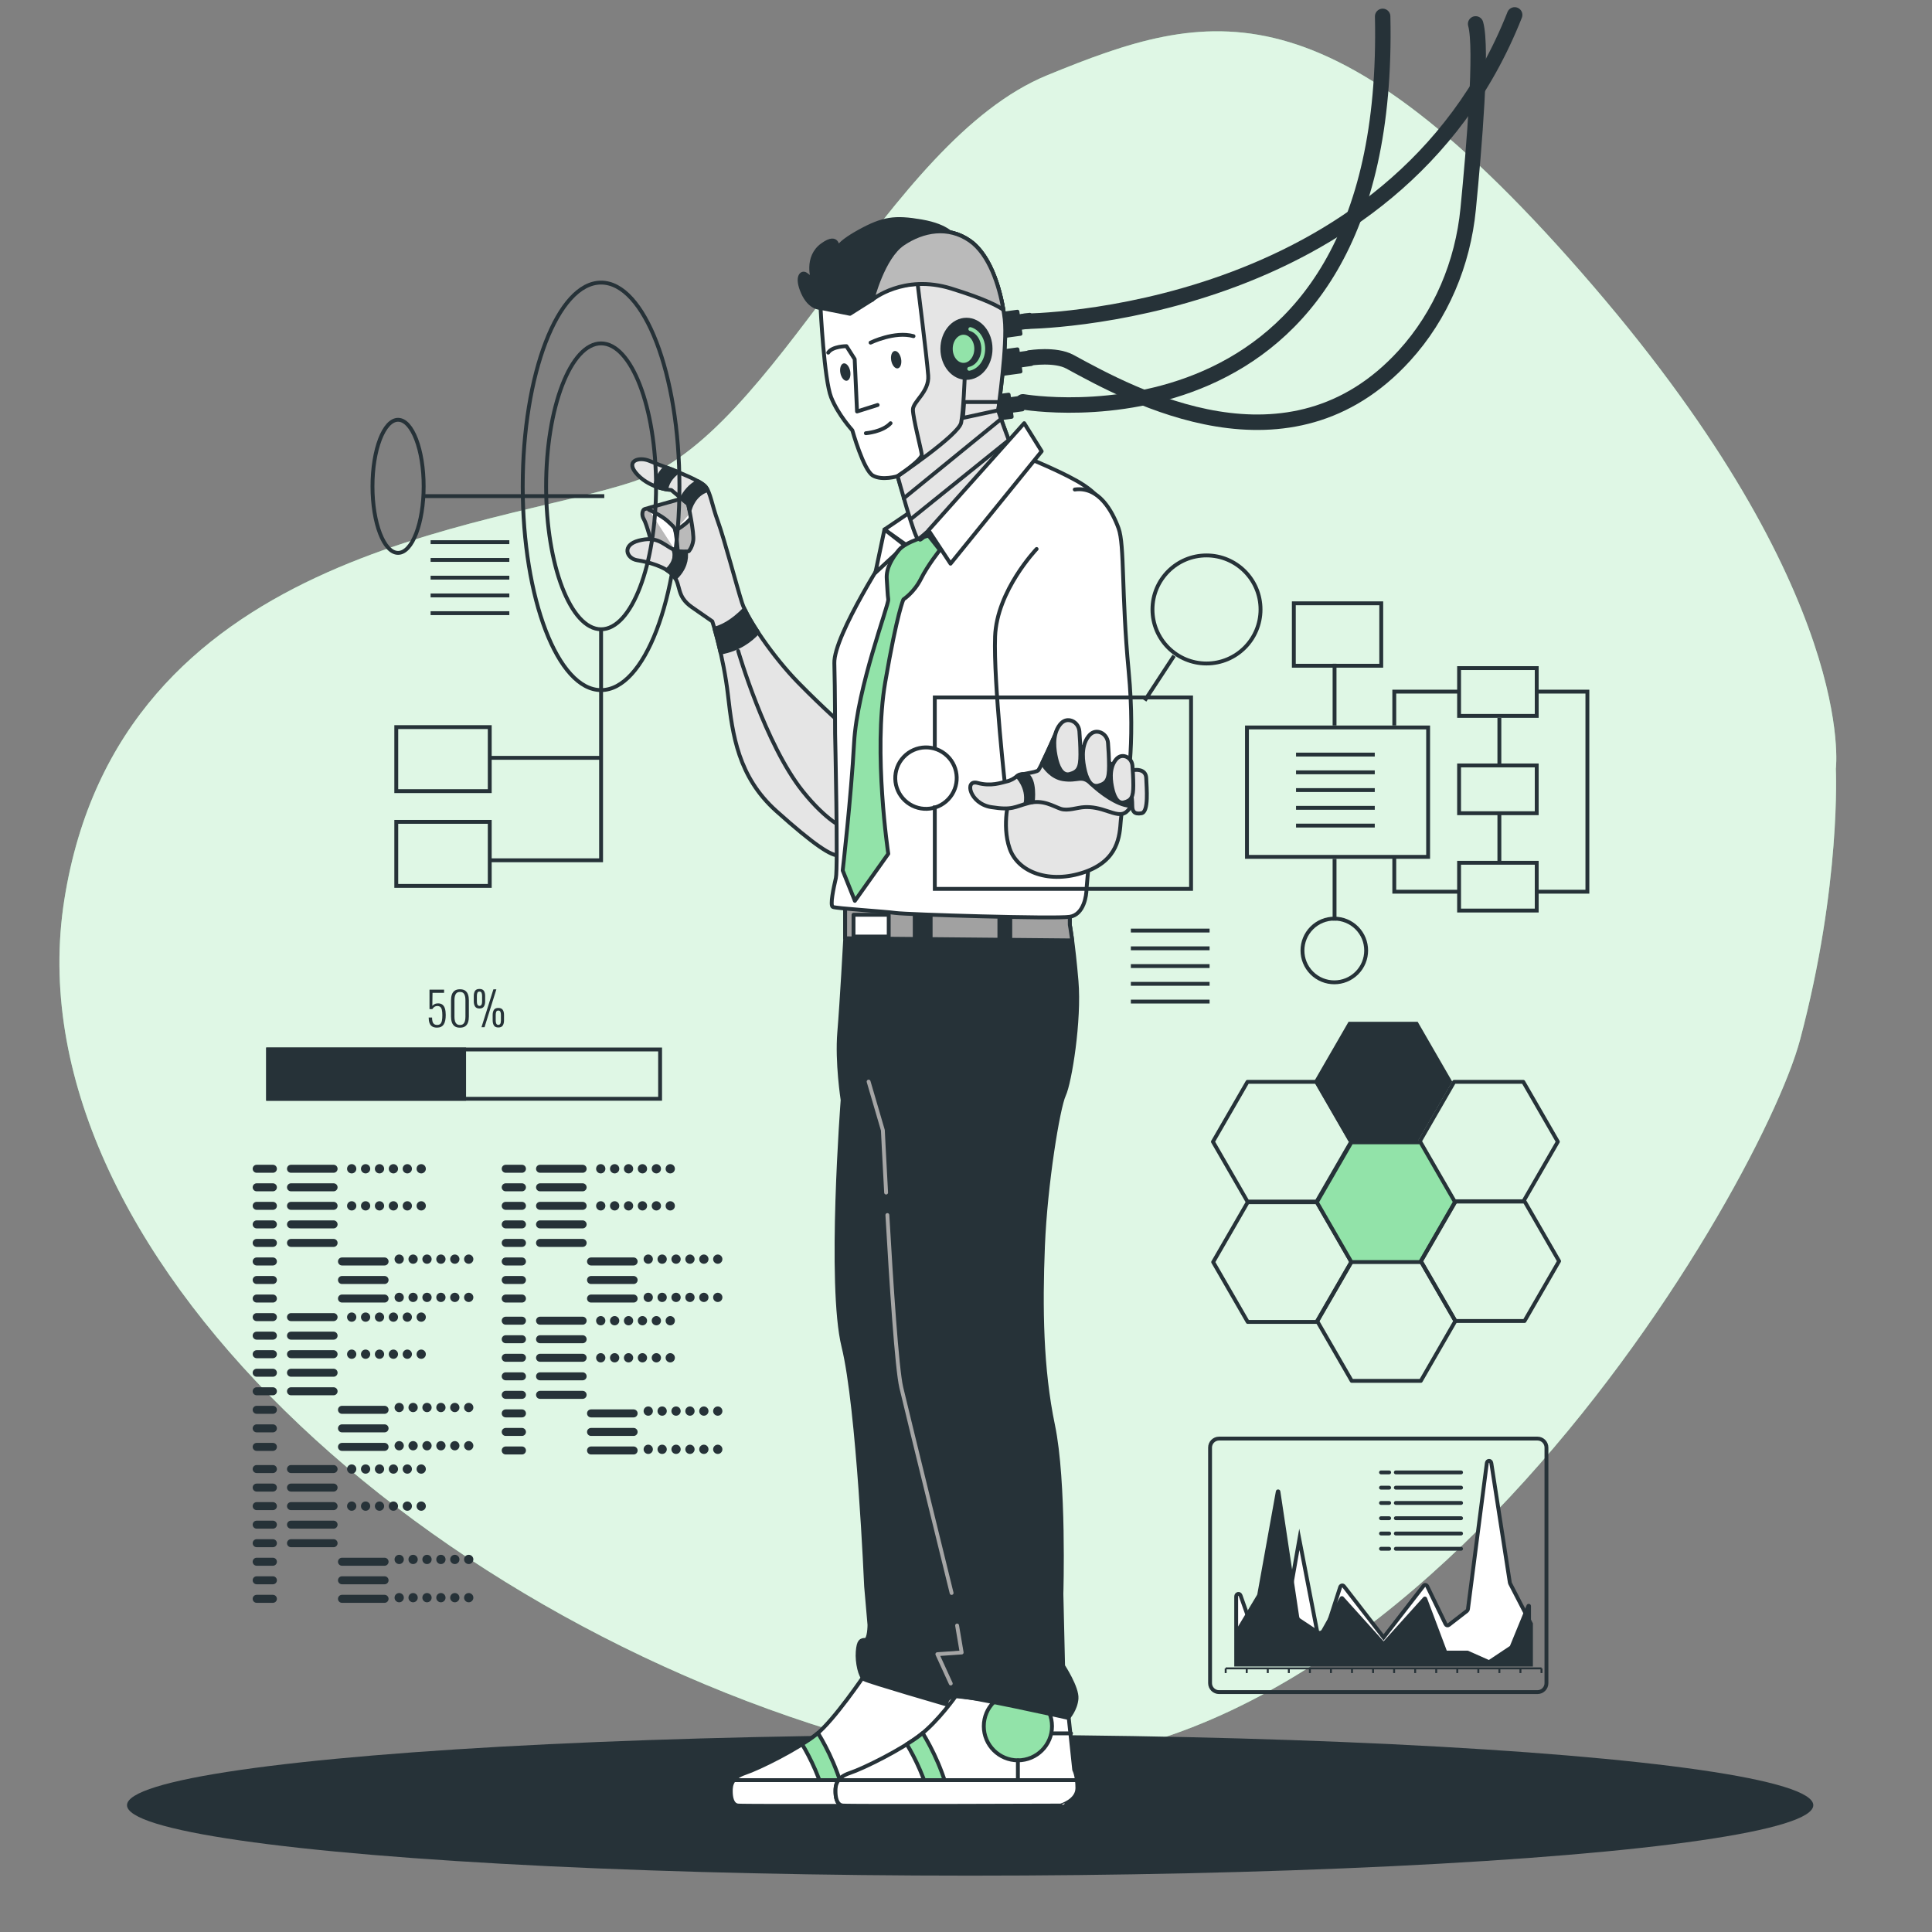 <?xml version="1.0" encoding="utf-8"?>
<!-- Generator: Adobe Illustrator 27.5.0, SVG Export Plug-In . SVG Version: 6.00 Build 0)  -->
<svg version="1.1" xmlns="http://www.w3.org/2000/svg" xmlns:xlink="http://www.w3.org/1999/xlink" x="0px" y="0px"
	 viewBox="0 0 500 500" style="enable-background:new 0 0 500 500;" xml:space="preserve">
<rect x="0" y="0" width="500" height="500" fill="#808080" stroke="none"/>
<g id="Background_Simple">
	<g>
		<path style="fill:#92E3A9;" d="M475.118,198.973c0,0,5.762-45.16-62.858-125.008S312.978,2.293,271.051,19.456
			c-41.927,17.163-70.276,92.943-107.207,105.199c-36.931,12.256-132.939,17.868-147.202,108.222
			C2.378,323.23,111.265,421.964,232.584,452.701s222.616-143.498,233.286-183.662C476.541,228.875,475.118,198.973,475.118,198.973
			z"/>
		<path style="opacity:0.7;fill:#FFFFFF;" d="M475.118,198.973c0,0,5.762-45.16-62.858-125.008S312.978,2.293,271.051,19.456
			c-41.927,17.163-70.276,92.943-107.207,105.199c-36.931,12.256-132.939,17.868-147.202,108.222
			C2.378,323.23,111.265,421.964,232.584,452.701s222.616-143.498,233.286-183.662C476.541,228.875,475.118,198.973,475.118,198.973
			z"/>
	</g>
</g>
<g id="Floor">
	<ellipse style="fill:#263238;" cx="251.074" cy="467.185" rx="218.204" ry="18.231"/>
</g>
<g id="Cables">
	<g>
		<path style="fill:none;stroke:#263238;stroke-width:4;stroke-linecap:round;stroke-linejoin:round;stroke-miterlimit:10;" d="
			M265.121,83.152c0,0,95.613-0.184,126.872-79.297"/>
		<path style="fill:none;stroke:#263238;stroke-width:4;stroke-linecap:round;stroke-linejoin:round;stroke-miterlimit:10;" d="
			M266.567,92.62c0,0,6.555-1.057,10.343,1.009c16.082,8.772,56.729,31.16,86.558-1.602c9.512-10.448,15.11-23.864,16.49-37.925
			c1.552-15.827,3.711-41.702,1.936-47.913"/>
		<path style="fill:none;stroke:#263238;stroke-width:4;stroke-linecap:round;stroke-linejoin:round;stroke-miterlimit:10;" d="
			M264.735,103.992c0,0,95.697,16.668,93.095-99.753"/>
	</g>
</g>
<g id="Character">
	<g>
		<g>
			
				<rect x="258.784" y="80.949" transform="matrix(0.991 -0.136 0.136 0.991 -8.975 36.301)" style="fill:#263238;stroke:#263238;stroke-linecap:round;stroke-linejoin:round;stroke-miterlimit:10;" width="4.872" height="5.785"/>
			
				<rect x="263.599" y="81.63" transform="matrix(0.991 -0.136 0.136 0.991 -8.845 36.829)" style="fill:#263238;stroke:#263238;stroke-linecap:round;stroke-linejoin:round;stroke-miterlimit:10;" width="3.045" height="3.045"/>
		</g>
		<g>
			
				<rect x="258.784" y="90.693" transform="matrix(0.991 -0.136 0.136 0.991 -10.3 36.391)" style="fill:#263238;stroke:#263238;stroke-linecap:round;stroke-linejoin:round;stroke-miterlimit:10;" width="4.872" height="5.785"/>
			
				<rect x="263.599" y="91.374" transform="matrix(0.991 -0.136 0.136 0.991 -10.169 36.91)" style="fill:#263238;stroke:#263238;stroke-linecap:round;stroke-linejoin:round;stroke-miterlimit:10;" width="3.045" height="3.045"/>
		</g>
		<g>
			
				<rect x="256.501" y="102.415" transform="matrix(0.991 -0.136 0.136 0.991 -11.915 36.191)" style="fill:#263238;stroke:#263238;stroke-linecap:round;stroke-linejoin:round;stroke-miterlimit:10;" width="4.872" height="5.785"/>
			
				<rect x="261.315" y="103.096" transform="matrix(0.991 -0.136 0.136 0.991 -11.784 36.709)" style="fill:#263238;stroke:#263238;stroke-linecap:round;stroke-linejoin:round;stroke-miterlimit:10;" width="3.045" height="3.045"/>
		</g>
		<g>
			<g>
				<path style="fill:#BABABA;stroke:#263238;stroke-linecap:round;stroke-linejoin:round;stroke-miterlimit:10;" d="
					M176.403,129.046c0,0-9.193,2.577-9.628,2.722c-0.436,0.145-0.871,1.452-0.145,2.614c0.726,1.162,2.178,6.825,2.178,6.825
					s2.904,2.033,4.792,2.468c1.888,0.436,6.244,0.871,7.115-1.597c0.871-2.469,0.726-9.003-0.871-10.745
					C178.247,129.59,177.609,128.211,176.403,129.046z"/>
				<path style="fill:#FFFFFF;stroke:#263238;stroke-linecap:round;stroke-linejoin:round;stroke-miterlimit:10;" d="
					M167.937,131.913c0,0,3.195,1.452,4.792,2.904s1.888,1.743,2.033,2.469c0.145,0.726,0.726,4.356,0.581,6.099"/>
				<path style="fill:#FFFFFF;stroke:#263238;stroke-linecap:round;stroke-linejoin:round;stroke-miterlimit:10;" d="
					M174.762,137.286c0,0,5.082-2.469,5.082-5.954"/>
			</g>
			<path style="fill:#E5E5E5;stroke:#263238;stroke-linecap:round;stroke-linejoin:round;stroke-miterlimit:10;" d="M218.76,188.254
				c0,0-5.663-4.937-12.198-11.617c-6.534-6.68-13.214-16.554-14.521-20.62c-1.307-4.066-4.647-16.699-6.244-21.055
				c-1.597-4.356-1.888-7.406-3.195-9.003c-1.307-1.597-7.551-3.921-8.132-4.211c-0.581-0.29-3.63-1.307-6.389-2.468
				c-2.759-1.162-6.534,0-3.049,3.63c3.485,3.63,8.713,3.921,8.713,3.921l4.356,3.63c0,0,1.597,7.551,1.307,9.439
				c-0.29,1.888-1.162,2.759-1.162,2.759s-2.178,0.581-4.501-0.726c-2.323-1.307-3.921-3.195-8.422-2.033s-3.195,4.647-0.436,5.082
				c2.759,0.436,7.406,1.597,9.439,4.066c2.033,2.469,0.581,5.228,4.792,8.132c4.211,2.904,5.228,3.63,5.228,3.63
				s2.904,9.003,4.066,19.168c1.162,10.165,2.614,21.055,12.488,29.913c9.874,8.858,14.376,11.762,16.264,11.472
				c1.888-0.29,3.34-1.016,3.34-4.647C220.503,213.085,218.76,188.254,218.76,188.254z"/>
			<path style="fill:none;stroke:#263238;stroke-linecap:round;stroke-linejoin:round;stroke-miterlimit:10;" d="M191.042,168.471
				c0,0,6.987,24.151,16.708,36.302c6.32,7.9,10.784,9.569,10.784,9.569"/>
			<path style="fill:#263238;stroke:#263238;stroke-linecap:round;stroke-linejoin:round;stroke-miterlimit:10;" d="M184.904,162.68
				c0.407,1.422,0.986,3.577,1.582,6.202c4.713-0.813,7.82-3.225,9.679-5.276c-1.495-2.265-2.701-4.337-3.46-5.961
				C189.362,161.066,186.629,162.273,184.904,162.68z"/>
			<g>
				<path style="fill:#263238;stroke:#263238;stroke-linecap:round;stroke-linejoin:round;stroke-miterlimit:10;" d="
					M172.419,126.651c0.384-2.355,2-3.805,3.014-4.499c-0.49-0.201-0.844-0.345-0.961-0.403c-0.277-0.138-1.117-0.443-2.216-0.848
					c-1.147,1.113-2.305,2.726-2.741,4.919C170.627,126.255,171.656,126.509,172.419,126.651z"/>
				<path style="fill:#263238;stroke:#263238;stroke-linecap:round;stroke-linejoin:round;stroke-miterlimit:10;" d="
					M174.256,142.174c0.402,0.95,0.819,3.051-1.676,5.387c0.681,0.433,1.284,0.925,1.747,1.487c0.161,0.195,0.294,0.394,0.416,0.593
					c2.495-2.394,3.027-4.894,2.757-6.874C176.761,142.824,175.559,142.766,174.256,142.174z"/>
				<path style="fill:#263238;stroke:#263238;stroke-linecap:round;stroke-linejoin:round;stroke-miterlimit:10;" d="
					M182.603,125.96c-0.349-0.427-1.055-0.905-1.907-1.383c-2.099,1.075-3.481,2.841-4.293,4.469l1.698,1.415
					c0,0,0.111,0.525,0.267,1.324l0.175,0.041c0.047-0.191,1.04-3.941,4.61-4.98C182.988,126.519,182.811,126.214,182.603,125.96z"
					/>
			</g>
		</g>
		<g>
			<g>
				<g>
					
						<circle style="fill:#FFFFFF;stroke:#263238;stroke-linecap:round;stroke-linejoin:round;stroke-miterlimit:10;" cx="236.337" cy="446.745" r="8.826"/>
					<path style="fill:#FFFFFF;stroke:#263238;stroke-linecap:round;stroke-linejoin:round;stroke-miterlimit:10;" d="
						M223.815,433.403c0,0-8.005,11.905-12.726,15.6c-4.721,3.695-14.574,8.621-18.269,9.853c-3.695,1.232-3.695,3.49-3.695,4.721
						c0,1.232,0.205,3.49,1.847,3.695c1.642,0.205,56.448,0,56.448,0s4.31-1.232,4.31-4.516c0-3.284-0.821-4.721-0.821-4.721
						l-0.205-19.09L223.815,433.403z"/>
					
						<line style="fill:none;stroke:#263238;stroke-linecap:round;stroke-linejoin:round;stroke-miterlimit:10;" x1="250.089" y1="448.592" x2="245.163" y2="448.592"/>
					
						<line style="fill:#FFFFFF;stroke:#263238;stroke-linecap:round;stroke-linejoin:round;stroke-miterlimit:10;" x1="236.337" y1="455.571" x2="236.337" y2="460.703"/>
					<path style="fill:#92E3A9;stroke:#263238;stroke-linecap:round;stroke-linejoin:round;stroke-miterlimit:10;" d="
						M213.984,467.358c1.676-0.002,3.375-0.005,5.077-0.008c-1.511-8.266-5.124-15.169-7.369-18.841
						c-0.201,0.167-0.401,0.336-0.603,0.494c-0.977,0.765-2.181,1.583-3.498,2.409C209.541,454.665,212.568,460.498,213.984,467.358
						z"/>
					<path style="fill:#FFFFFF;stroke:#263238;stroke-linecap:round;stroke-linejoin:round;stroke-miterlimit:10;" d="
						M251.731,462.756c0-0.791-0.049-1.47-0.122-2.053c-15.469,0-47.814,0-61.686,0c-0.792,1.032-0.798,2.137-0.798,2.874
						c0,1.232,0.205,3.49,1.847,3.695c1.642,0.205,56.448,0,56.448,0S251.731,466.04,251.731,462.756z"/>
				</g>
				<g>
					<path style="fill:#FFFFFF;stroke:#263238;stroke-linecap:round;stroke-linejoin:round;stroke-miterlimit:10;" d="
						M247.359,438.947c0,0-4.454,6.361-9.175,10.056c-4.721,3.695-14.574,8.621-18.269,9.853c-3.695,1.232-3.695,3.49-3.695,4.721
						c0,1.232,0.205,3.49,1.847,3.695c1.642,0.205,56.448,0,56.448,0s4.311-1.232,4.311-4.516c0-3.284-0.821-4.721-0.821-4.721
						l-1.642-15.6L247.359,438.947z"/>
					
						<circle style="fill:#92E3A9;stroke:#263238;stroke-linecap:round;stroke-linejoin:round;stroke-miterlimit:10;" cx="263.432" cy="446.745" r="8.826"/>
					
						<line style="fill:none;stroke:#263238;stroke-linecap:round;stroke-linejoin:round;stroke-miterlimit:10;" x1="277.184" y1="448.592" x2="272.258" y2="448.592"/>
					
						<line style="fill:#FFFFFF;stroke:#263238;stroke-linecap:round;stroke-linejoin:round;stroke-miterlimit:10;" x1="263.432" y1="455.571" x2="263.432" y2="460.703"/>
					<path style="fill:#92E3A9;stroke:#263238;stroke-linecap:round;stroke-linejoin:round;stroke-miterlimit:10;" d="
						M241.079,467.358c1.676-0.002,3.375-0.005,5.077-0.008c-1.511-8.266-5.124-15.169-7.369-18.841
						c-0.201,0.167-0.401,0.336-0.603,0.494c-0.977,0.765-2.181,1.583-3.498,2.409C236.636,454.665,239.663,460.498,241.079,467.358
						z"/>
					<path style="fill:#FFFFFF;stroke:#263238;stroke-linecap:round;stroke-linejoin:round;stroke-miterlimit:10;" d="
						M278.827,462.756c0-0.791-0.049-1.47-0.122-2.053c-15.469,0-47.814,0-61.686,0c-0.792,1.032-0.798,2.137-0.798,2.874
						c0,1.232,0.205,3.49,1.847,3.695c1.642,0.205,56.448,0,56.448,0S278.827,466.04,278.827,462.756z"/>
				</g>
				<path style="fill:#263238;stroke:#263238;stroke-linecap:round;stroke-linejoin:round;stroke-miterlimit:10;" d="
					M218.721,234.14v9.112c0,0-0.868,16.055-1.519,23.865c-0.651,7.81,0.868,17.573,0.868,17.573s-3.688,47.947,0.217,63.785
					c3.905,15.838,5.858,62.05,5.858,62.05l0.868,9.98c0,0,0,3.905-1.085,3.905c-1.085,0-1.736,0.217-1.953,3.037
					c-0.217,2.82,0.651,6.509,1.736,7.16c1.085,0.651,21.262,6.509,21.262,6.509s-0.434-1.953,2.387-2.17
					c2.82-0.217,29.072,5.641,29.072,5.641s1.953-2.17,2.17-4.99c0.217-2.82-3.471-8.461-3.471-8.461l-0.434-18.658
					c0,0,0.868-29.072-2.169-43.608c-3.037-14.536-3.254-30.374-2.603-46.429c0.651-16.055,3.905-35.798,5.424-39.052
					c1.519-3.254,4.122-19.309,3.254-29.506c-0.868-10.197-1.736-14.536-1.736-14.536s-0.02-0.905-0.01-2.08
					C276.865,236.092,218.721,234.14,218.721,234.14z"/>
				<g>
					<g>
						<path style="fill:#A1A1A1;stroke:#263238;stroke-linecap:round;stroke-linejoin:round;stroke-miterlimit:10;" d="
							M236.728,234.804c-10.036-0.397-18.007-0.664-18.007-0.664v8.69l18.007,0.167V234.804z"/>
					</g>
				</g>
				<path style="fill:#A1A1A1;stroke:#263238;stroke-linecap:round;stroke-linejoin:round;stroke-miterlimit:10;" d="
					M261.461,243.227l16.025,0.149c-0.368-2.756-0.621-4.029-0.621-4.029s-0.02-0.905-0.01-2.08
					c0.003-0.396-6.621-0.881-15.394-1.35V243.227z"/>
				<path style="fill:#A1A1A1;stroke:#263238;stroke-linecap:round;stroke-linejoin:round;stroke-miterlimit:10;" d="
					M240.85,243.036l17.79,0.165v-7.431c-5.64-0.285-11.915-0.56-17.79-0.8V243.036z"/>
				
					<rect x="220.89" y="236.743" style="fill:#FFFFFF;stroke:#263238;stroke-linecap:round;stroke-linejoin:round;stroke-miterlimit:10;" width="9.112" height="5.641"/>
				<polyline style="fill:none;stroke:#A6A6A6;stroke-linecap:round;stroke-linejoin:round;stroke-miterlimit:10;" points="
					247.697,420.682 248.877,427.665 242.586,428.099 246.057,435.693 				"/>
				<path style="fill:none;stroke:#A6A6A6;stroke-linecap:round;stroke-linejoin:round;stroke-miterlimit:10;" d="M229.652,314.453
					c0.999,17.477,2.453,39.789,3.605,44.654c1.953,8.244,13.017,53.154,13.017,53.154"/>
			</g>
			<path style="fill:none;stroke:#A6A6A6;stroke-linecap:round;stroke-linejoin:round;stroke-miterlimit:10;" d="M224.795,279.918
				l3.688,12.584c0,0,0.33,6.823,0.842,16.134"/>
		</g>
		<path style="fill:#FFFFFF;stroke:#263238;stroke-linecap:round;stroke-linejoin:round;stroke-miterlimit:10;" d="M230.472,141.751
			c0,0-14.74,22.602-14.544,29.873c0.197,7.272,0.197,18.278,0.197,18.278s0.786,34.787,0.197,37.342
			c-0.59,2.555-1.572,7.075-0.786,7.468c0.786,0.393,13.561,1.179,16.313,1.572c2.751,0.393,41.273,1.572,45.007,0.983
			c3.734-0.59,4.324-5.7,4.324-7.075c0-1.376,6.486-65.84,6.486-82.349c0-16.509-2.752-19.26-7.075-22.209
			c-4.324-2.948-14.544-7.075-14.544-7.075L230.472,141.751z"/>
		<path style="fill:#FFFFFF;stroke:#263238;stroke-linecap:round;stroke-linejoin:round;stroke-miterlimit:10;" d="M268.276,142.078
			c0,0-10.31,10.745-10.746,22.653c-0.436,11.907,2.759,40.223,2.759,40.223s14.521-4.356,20.039-3.34
			c5.518,1.016,11.036,3.921,11.036,3.921s2.614-12.052,0.726-31.946c-1.888-19.894-1.017-32.527-2.614-36.883
			c-1.597-4.356-5.082-10.891-11.326-10.019"/>
		<polygon style="fill:#FFFFFF;stroke:#263238;stroke-linecap:round;stroke-linejoin:round;stroke-miterlimit:10;" points="
			235.314,132.696 228.9,137.034 236.369,142.34 237.597,139.503 		"/>
		<polygon style="fill:#FFFFFF;stroke:#263238;stroke-linecap:round;stroke-linejoin:round;stroke-miterlimit:10;" points="
			228.9,137.034 226.542,148.236 234.207,141.161 		"/>
		<path style="fill:#92E3A9;stroke:#263238;stroke-linecap:round;stroke-linejoin:round;stroke-miterlimit:10;" d="M240.299,138.606
			c0,0-5.896,1.572-7.665,3.734s-3.341,4.717-3.145,7.468c0.197,2.751,0.197,3.931,0.393,5.307
			c0.197,1.376-8.058,22.798-8.844,37.145c-0.786,14.347-2.948,33.018-2.948,33.018l3.145,7.861l8.648-12.185
			c0,0-3.931-26.139-0.786-44.417c3.145-18.278,4.717-21.422,4.717-21.422s2.751-1.769,4.52-5.307
			c1.769-3.538,4.913-7.468,4.913-7.468L240.299,138.606z"/>
		<g>
			<path style="fill:#263238;stroke:#263238;stroke-linecap:round;stroke-linejoin:round;stroke-miterlimit:10;" d="M212.361,79.691
				c0,0-2.74,0.152-4.567-3.958c-1.827-4.111-0.305-5.481,0.761-4.72c1.066,0.761,1.827,1.37,1.827,1.37s-1.979-5.785,2.436-8.982
				c4.415-3.197,3.958,1.218,3.958,1.218s-0.457-1.37,5.633-4.72s9.135-3.806,16.138-2.588c7.003,1.218,8.373,3.958,8.373,3.958
				s-7.003-1.675-10.657,3.197c-3.654,4.872-4.72,8.373-6.547,10.962c-1.827,2.588-4.567,5.176-8.678,6.394
				C216.929,83.041,212.361,79.691,212.361,79.691z"/>
			<path style="fill:#FFFFFF;stroke:#263238;stroke-linecap:round;stroke-linejoin:round;stroke-miterlimit:10;" d="M212.361,79.691
				c0,0,0.913,18.574,2.74,23.141c1.827,4.567,5.481,8.526,5.481,8.526s2.893,10.353,5.329,11.723s6.394,0.152,6.394,0.152
				s4.872,16.29,5.785,16.442c0.913,0.152,23.902-23.293,23.902-23.293s-3.654-9.744-3.654-10.2c0-0.457,2.436-17.051,1.675-23.598
				c-0.761-6.547-3.349-16.29-8.982-20.248c-5.633-3.958-12.18-2.74-17.356,0.761c-5.176,3.502-7.917,14.463-7.917,14.463
				l-5.785,3.654L212.361,79.691z"/>
			<path style="fill:#E5E5E5;stroke:#263238;stroke-linecap:round;stroke-linejoin:round;stroke-miterlimit:10;" d="M260.014,82.584
				c-0.761-6.547-3.349-16.29-8.982-20.248c-5.633-3.958-12.18-2.74-17.356,0.761c-5.176,3.502-7.917,14.463-7.917,14.463
				s2.132-3.502,11.723-4.111c0,0,2.436,19.487,2.74,23.75c0.304,4.263-3.958,6.699-3.958,8.83c0,2.132,2.131,10.2,2.284,11.571
				c0.152,1.37-6.242,5.633-6.242,5.633s4.378,16.118,5.292,16.27c0.913,0.152,24.396-23.121,24.396-23.121s-3.654-9.744-3.654-10.2
				C258.339,105.725,260.775,89.131,260.014,82.584z"/>
			<path style="fill:#BABABA;stroke:#263238;stroke-linecap:round;stroke-linejoin:round;stroke-miterlimit:10;" d="M251.031,62.336
				c-5.633-3.958-12.18-2.74-17.356,0.761c-5.176,3.502-7.917,14.463-7.917,14.463s8.069-6.699,20.401-2.893
				c9.135,2.82,12.42,4.719,13.51,5.515C258.607,73.847,256.009,65.834,251.031,62.336z"/>
			<path style="fill:none;stroke:#263238;stroke-linecap:round;stroke-linejoin:round;stroke-miterlimit:10;" d="M232.305,123.233
				c0,0,15.833-10.657,16.442-13.854c0.609-3.197,0.913-11.57,0.913-11.57"/>
			
				<line style="fill:none;stroke:#263238;stroke-linecap:round;stroke-linejoin:round;stroke-miterlimit:10;" x1="261.388" y1="113.646" x2="235.803" y2="134.27"/>
			
				<line style="fill:none;stroke:#263238;stroke-linecap:round;stroke-linejoin:round;stroke-miterlimit:10;" x1="233.882" y1="128.967" x2="259.146" y2="108.369"/>
			<polygon style="fill:none;stroke:#263238;stroke-linecap:round;stroke-linejoin:round;stroke-miterlimit:10;" points="
				249.204,108.161 258.339,106.182 258.643,104.051 249.509,104.051 			"/>
			<g>
				<path style="fill:#263238;stroke:#263238;stroke-linecap:round;stroke-linejoin:round;stroke-miterlimit:10;" d="M256.36,90.272
					c0,4.162-2.795,7.536-6.242,7.536c-3.447,0-6.242-3.374-6.242-7.536c0-4.162,2.795-7.536,6.242-7.536
					C253.565,82.736,256.36,86.11,256.36,90.272z"/>
				<path style="fill:#92E3A9;stroke:#263238;stroke-linecap:round;stroke-linejoin:round;stroke-miterlimit:10;" d="
					M252.649,90.272c0,2.287-1.474,4.141-3.292,4.141c-1.818,0-3.292-1.854-3.292-4.141c0-2.287,1.474-4.141,3.292-4.141
					C251.175,86.132,252.649,87.985,252.649,90.272z"/>
				<path style="fill:none;stroke:#92E3A9;stroke-linecap:round;stroke-linejoin:round;stroke-miterlimit:10;" d="M251.12,85.164
					c1.917,0.547,3.345,2.626,3.345,5.108c0,2.604-1.571,4.765-3.631,5.177"/>
			</g>
			<path style="fill:none;stroke:#263238;stroke-linecap:round;stroke-linejoin:round;stroke-miterlimit:10;" d="M227.129,104.812
				l-5.329,1.675l-0.609-13.55l-2.131-3.349c0,0-3.654,0-4.72,1.675"/>
			<path style="fill:none;stroke:#263238;stroke-linecap:round;stroke-linejoin:round;stroke-miterlimit:10;" d="M224.084,112.119
				c0,0,4.263-0.304,6.394-2.588"/>
			<path style="fill:#263238;" d="M233.196,92.848c0.235,1.239-0.144,2.352-0.846,2.485c-0.702,0.133-1.462-0.763-1.697-2.002
				c-0.235-1.239,0.144-2.352,0.846-2.485C232.201,90.712,232.961,91.609,233.196,92.848z"/>
			<path style="fill:#263238;" d="M220.027,96.045c0.235,1.239-0.144,2.352-0.846,2.485c-0.702,0.133-1.462-0.763-1.697-2.003
				c-0.235-1.239,0.144-2.352,0.846-2.485C219.032,93.909,219.792,94.806,220.027,96.045z"/>
			<path style="fill:none;stroke:#263238;stroke-linecap:round;stroke-linejoin:round;stroke-miterlimit:10;" d="M225.302,88.674
				c0,0,6.242-3.045,11.114-1.675"/>
		</g>
		<polygon style="fill:#FFFFFF;stroke:#263238;stroke-linecap:round;stroke-linejoin:round;stroke-miterlimit:10;" points="
			265.063,109.519 240.299,137.23 245.999,145.878 269.583,116.79 		"/>
		<path style="fill:#E5E5E5;stroke:#263238;stroke-linecap:round;stroke-linejoin:round;stroke-miterlimit:10;" d="M261.306,206.115
			c0,0-2.178,7.26,0,13.505s10.455,9.148,19.313,6.099c8.858-3.049,9.148-9.439,9.439-13.359c0.29-3.921,1.314-3.032,0.875-4.711
			C290.493,205.97,273.94,198.129,261.306,206.115z"/>
		<g>
			<path style="fill:#E5E5E5;stroke:#263238;stroke-linecap:round;stroke-linejoin:round;stroke-miterlimit:10;" d="
				M273.541,189.128c0,0-4.233,9.612-4.85,10.23c-0.617,0.617-4.674,0.882-5.467,1.499c-0.794,0.617-1.587,1.146-2.822,1.411
				c-1.235,0.265-3.88,1.323-7.408,0.353c-3.527-0.97-2.028,5.379,3.527,6.261c5.556,0.882,5.997-0.088,9.701-1.058
				c3.704-0.97,6.438,0.882,8.289,1.499c1.852,0.617,4.233-0.353,6.173-0.441c1.94-0.088,3.704,0.264,6.261,1.146
				c2.557,0.882,3.792,0.97,4.938-0.265c1.146-1.235,1.94-2.822,1.587-5.291c-0.353-2.469-4.321-5.909-8.201-8.201
				c-3.88-2.293-9.524-5.115-9.524-5.115L273.541,189.128z"/>
			<path style="fill:#263238;stroke:#263238;stroke-linecap:round;stroke-linejoin:round;stroke-miterlimit:10;" d="
				M263.224,200.857c0,0,2.91,2.822,2.205,6.967l1.852-0.264c0,0,0.794-5.909-1.764-7.231
				C265.516,200.328,263.841,200.152,263.224,200.857z"/>
			<path style="fill:#263238;stroke:#263238;stroke-linecap:round;stroke-linejoin:round;stroke-miterlimit:10;" d="
				M293.471,204.473c-0.353-2.469-4.321-5.909-8.201-8.201c-3.88-2.293-9.524-5.115-9.524-5.115l-2.205-2.028
				c0,0-2.391,5.429-3.841,8.389c0.744,1.234,2.552,3.676,5.428,4.134c3.88,0.617,4.762-1.235,7.231,1.146
				c2.469,2.381,6.702,5.467,9.877,5.732c0.183,0.015,0.367,0.019,0.551,0.016C293.395,207.499,293.719,206.206,293.471,204.473z"/>
			<g>
				<path style="fill:#E5E5E5;stroke:#263238;stroke-linecap:round;stroke-linejoin:round;stroke-miterlimit:10;" d="
					M279.344,189.254c-0.106-1.355-1.048-2.56-2.381-2.83c-0.84-0.17-1.799,0.019-2.663,1.12c-2.162,2.751-1.376,6.879-0.983,8.648
					c0.393,1.769,1.376,4.717,3.538,4.127s2.751-1.572,2.751-5.11C279.607,193.039,279.459,190.722,279.344,189.254z"/>
				<path style="fill:#E5E5E5;stroke:#263238;stroke-linecap:round;stroke-linejoin:round;stroke-miterlimit:10;" d="
					M286.752,192.252c-0.106-1.355-1.049-2.56-2.381-2.83c-0.84-0.17-1.799,0.019-2.663,1.119c-2.162,2.752-1.376,6.879-0.983,8.648
					c0.393,1.769,1.376,4.717,3.538,4.127s2.751-1.572,2.751-5.11C287.014,196.037,286.866,193.72,286.752,192.252z"/>
				<path style="fill:#E5E5E5;stroke:#263238;stroke-linecap:round;stroke-linejoin:round;stroke-miterlimit:10;" d="
					M293.648,199.27c0,0,2.91-0.441,2.998,2.117c0.088,2.557,0.706,8.73-1.235,9.083c-1.94,0.353-2.381-0.617-2.381-1.94
					s-0.176-2.646-0.176-2.646l-0.088-6.438L293.648,199.27z"/>
				<path style="fill:#E5E5E5;stroke:#263238;stroke-linecap:round;stroke-linejoin:round;stroke-miterlimit:10;" d="
					M293.073,198.134c-0.091-1.165-0.902-2.202-2.047-2.433c-0.722-0.146-1.547,0.016-2.29,0.963
					c-1.859,2.366-1.183,5.915-0.845,7.436c0.338,1.521,1.183,4.056,3.042,3.549c1.859-0.507,2.366-1.352,2.366-4.394
					C293.299,201.389,293.171,199.396,293.073,198.134z"/>
			</g>
		</g>
	</g>
</g>
<g id="Graphics_5">
	<g>
		<path style="fill:none;stroke:#263238;stroke-linecap:round;stroke-linejoin:round;stroke-miterlimit:10;" d="M397.894,437.918
			h-82.404c-1.285,0-2.326-1.042-2.326-2.326V374.63c0-1.285,1.042-2.326,2.326-2.326h82.404c1.285,0,2.326,1.041,2.326,2.326
			v60.961C400.22,436.876,399.179,437.918,397.894,437.918z"/>
		<g>
			
				<line style="fill:none;stroke:#263238;stroke-width:0.5;stroke-miterlimit:10;" x1="317.203" y1="431.775" x2="398.938" y2="431.775"/>
			<g>
				<g>
					
						<line style="fill:none;stroke:#263238;stroke-width:0.5;stroke-miterlimit:10;" x1="317.203" y1="431.775" x2="317.203" y2="432.984"/>
					
						<line style="fill:none;stroke:#263238;stroke-width:0.5;stroke-miterlimit:10;" x1="322.652" y1="431.775" x2="322.652" y2="432.984"/>
					
						<line style="fill:none;stroke:#263238;stroke-width:0.5;stroke-miterlimit:10;" x1="328.101" y1="431.775" x2="328.101" y2="432.984"/>
					
						<line style="fill:none;stroke:#263238;stroke-width:0.5;stroke-miterlimit:10;" x1="333.55" y1="431.775" x2="333.55" y2="432.984"/>
					
						<line style="fill:none;stroke:#263238;stroke-width:0.5;stroke-miterlimit:10;" x1="338.999" y1="431.775" x2="338.999" y2="432.984"/>
					
						<line style="fill:none;stroke:#263238;stroke-width:0.5;stroke-miterlimit:10;" x1="344.448" y1="431.775" x2="344.448" y2="432.984"/>
					
						<line style="fill:none;stroke:#263238;stroke-width:0.5;stroke-miterlimit:10;" x1="349.897" y1="431.775" x2="349.897" y2="432.984"/>
					
						<line style="fill:none;stroke:#263238;stroke-width:0.5;stroke-miterlimit:10;" x1="355.346" y1="431.775" x2="355.346" y2="432.984"/>
					
						<line style="fill:none;stroke:#263238;stroke-width:0.5;stroke-miterlimit:10;" x1="360.795" y1="431.775" x2="360.795" y2="432.984"/>
					
						<line style="fill:none;stroke:#263238;stroke-width:0.5;stroke-miterlimit:10;" x1="366.244" y1="431.775" x2="366.244" y2="432.984"/>
					
						<line style="fill:none;stroke:#263238;stroke-width:0.5;stroke-miterlimit:10;" x1="371.693" y1="431.775" x2="371.693" y2="432.984"/>
					
						<line style="fill:none;stroke:#263238;stroke-width:0.5;stroke-miterlimit:10;" x1="377.142" y1="431.775" x2="377.142" y2="432.984"/>
					
						<line style="fill:none;stroke:#263238;stroke-width:0.5;stroke-miterlimit:10;" x1="382.591" y1="431.775" x2="382.591" y2="432.984"/>
					
						<line style="fill:none;stroke:#263238;stroke-width:0.5;stroke-miterlimit:10;" x1="388.04" y1="431.775" x2="388.04" y2="432.984"/>
					
						<line style="fill:none;stroke:#263238;stroke-width:0.5;stroke-miterlimit:10;" x1="393.489" y1="431.775" x2="393.489" y2="432.984"/>
					
						<line style="fill:none;stroke:#263238;stroke-width:0.5;stroke-miterlimit:10;" x1="398.938" y1="431.775" x2="398.938" y2="432.984"/>
				</g>
			</g>
		</g>
		<g>
			<g>
				<path style="fill:#FFFFFF;stroke:#263238;stroke-miterlimit:10;" d="M319.927,430.793h76.286v-10.545l-5.393-10.437
					c-0.037-0.071-0.062-0.15-0.075-0.231l-4.797-30.947c-0.118-0.762-1.063-0.746-1.162,0.02l-4.881,37.781
					c-0.025,0.191-0.118,0.361-0.256,0.468l-4.704,3.641c-0.285,0.221-0.671,0.113-0.839-0.234l-4.736-9.775
					c-0.198-0.408-0.681-0.47-0.951-0.122l-4.901,6.323l-5.449,7.03l-5.449-7.03l-4.801-6.194c-0.296-0.381-0.833-0.263-0.989,0.218
					l-5.109,15.818l-5.449-28.193l-5.449,31.005l-5.449-4.218l-4.315-12.248c-0.245-0.695-1.134-0.491-1.134,0.26V430.793z"/>
			</g>
		</g>
		<g>
			<g>
				<path style="fill:#263238;" d="M396.214,430.81h-76.286v-9.068l5.393-8.976c0.037-0.061,0.062-0.129,0.075-0.199l4.797-26.614
					c0.118-0.655,1.063-0.642,1.162,0.017l4.881,32.49c0.025,0.164,0.118,0.311,0.256,0.403l4.704,3.131
					c0.285,0.19,0.671,0.097,0.839-0.201l4.736-8.407c0.198-0.351,0.681-0.404,0.951-0.105l4.901,5.437l5.449,6.046l5.449-6.046
					l4.801-5.326c0.296-0.328,0.833-0.226,0.989,0.187l5.109,13.603h5.449l5.449,2.418l5.449-3.627l4.315-10.533
					c0.245-0.597,1.134-0.422,1.134,0.223V430.81z"/>
			</g>
		</g>
		<g>
			<g>
				
					<line style="fill:none;stroke:#263238;stroke-linecap:round;stroke-linejoin:round;stroke-miterlimit:10;" x1="361.239" y1="381.055" x2="378.121" y2="381.055"/>
				
					<line style="fill:none;stroke:#263238;stroke-linecap:round;stroke-linejoin:round;stroke-miterlimit:10;" x1="361.239" y1="385.008" x2="378.121" y2="385.008"/>
				
					<line style="fill:none;stroke:#263238;stroke-linecap:round;stroke-linejoin:round;stroke-miterlimit:10;" x1="361.239" y1="388.961" x2="378.121" y2="388.961"/>
				
					<line style="fill:none;stroke:#263238;stroke-linecap:round;stroke-linejoin:round;stroke-miterlimit:10;" x1="361.239" y1="392.914" x2="378.121" y2="392.914"/>
				
					<line style="fill:none;stroke:#263238;stroke-linecap:round;stroke-linejoin:round;stroke-miterlimit:10;" x1="361.239" y1="396.867" x2="378.121" y2="396.867"/>
				
					<line style="fill:none;stroke:#263238;stroke-linecap:round;stroke-linejoin:round;stroke-miterlimit:10;" x1="361.239" y1="400.82" x2="378.121" y2="400.82"/>
			</g>
			<g>
				
					<line style="fill:none;stroke:#263238;stroke-linecap:round;stroke-linejoin:round;stroke-miterlimit:10;" x1="357.402" y1="381.055" x2="359.512" y2="381.055"/>
				
					<line style="fill:none;stroke:#263238;stroke-linecap:round;stroke-linejoin:round;stroke-miterlimit:10;" x1="357.402" y1="385.008" x2="359.512" y2="385.008"/>
				
					<line style="fill:none;stroke:#263238;stroke-linecap:round;stroke-linejoin:round;stroke-miterlimit:10;" x1="357.402" y1="388.961" x2="359.512" y2="388.961"/>
				
					<line style="fill:none;stroke:#263238;stroke-linecap:round;stroke-linejoin:round;stroke-miterlimit:10;" x1="357.402" y1="392.914" x2="359.512" y2="392.914"/>
				
					<line style="fill:none;stroke:#263238;stroke-linecap:round;stroke-linejoin:round;stroke-miterlimit:10;" x1="357.402" y1="396.867" x2="359.512" y2="396.867"/>
				
					<line style="fill:none;stroke:#263238;stroke-linecap:round;stroke-linejoin:round;stroke-miterlimit:10;" x1="357.402" y1="400.82" x2="359.512" y2="400.82"/>
			</g>
		</g>
	</g>
</g>
<g id="Graphics_4">
	<g>
		<polygon style="fill:none;stroke:#263238;stroke-linecap:round;stroke-linejoin:round;stroke-miterlimit:10;" points="
			340.801,311.133 322.912,311.133 313.967,326.626 322.912,342.119 340.801,342.119 349.746,326.626 		"/>
		<polygon style="fill:none;stroke:#263238;stroke-linecap:round;stroke-linejoin:round;stroke-miterlimit:10;" points="
			340.738,279.979 322.849,279.979 313.904,295.472 322.849,310.965 340.738,310.965 349.683,295.472 		"/>
		<polygon style="fill:none;stroke:#263238;stroke-linecap:round;stroke-linejoin:round;stroke-miterlimit:10;" points="
			394.224,279.979 376.335,279.979 367.39,295.472 376.335,310.965 394.224,310.965 403.169,295.472 		"/>
		<polygon style="fill:none;stroke:#263238;stroke-linecap:round;stroke-linejoin:round;stroke-miterlimit:10;" points="
			367.711,326.382 349.821,326.382 340.877,341.875 349.821,357.368 367.711,357.368 376.656,341.875 		"/>
		<polygon style="fill:#92E3A9;stroke:#263238;stroke-linecap:round;stroke-linejoin:round;stroke-miterlimit:10;" points="
			367.636,295.64 349.746,295.64 340.801,311.133 349.746,326.626 367.636,326.626 376.581,311.133 		"/>
		<polygon style="fill:#263238;" points="366.893,264.44 349.003,264.44 340.059,279.933 349.003,295.426 366.893,295.426 
			375.838,279.933 		"/>
		<polygon style="fill:none;stroke:#263238;stroke-linecap:round;stroke-linejoin:round;stroke-miterlimit:10;" points="
			394.546,310.889 376.656,310.889 367.711,326.382 376.656,341.875 394.546,341.875 403.491,326.382 		"/>
	</g>
</g>
<g id="Graphics_3">
	<g>
		<g>
			<path style="fill:#263238;" d="M70.627,303.513h-4.198c-0.572,0-1.035-0.463-1.035-1.036c0-0.572,0.463-1.035,1.035-1.035h4.198
				c0.572,0,1.035,0.463,1.035,1.035C71.662,303.049,71.199,303.513,70.627,303.513z M71.662,307.275
				c0-0.572-0.463-1.035-1.035-1.035h-4.198c-0.572,0-1.035,0.463-1.035,1.035c0,0.572,0.463,1.035,1.035,1.035h4.198
				C71.199,308.31,71.662,307.847,71.662,307.275z M71.662,312.072c0-0.572-0.463-1.035-1.035-1.035h-4.198
				c-0.572,0-1.035,0.463-1.035,1.035c0,0.572,0.463,1.035,1.035,1.035h4.198C71.199,313.108,71.662,312.645,71.662,312.072z
				 M71.662,316.87c0-0.572-0.463-1.036-1.035-1.036h-4.198c-0.572,0-1.035,0.463-1.035,1.036c0,0.572,0.463,1.035,1.035,1.035
				h4.198C71.199,317.905,71.662,317.443,71.662,316.87z M71.662,321.668c0-0.572-0.463-1.036-1.035-1.036h-4.198
				c-0.572,0-1.035,0.463-1.035,1.036c0,0.572,0.463,1.035,1.035,1.035h4.198C71.199,322.703,71.662,322.24,71.662,321.668z
				 M71.662,326.466c0-0.572-0.463-1.035-1.035-1.035h-4.198c-0.572,0-1.035,0.463-1.035,1.035c0,0.572,0.463,1.035,1.035,1.035
				h4.198C71.199,327.502,71.662,327.039,71.662,326.466z M71.662,331.264c0-0.572-0.463-1.035-1.035-1.035h-4.198
				c-0.572,0-1.035,0.463-1.035,1.035c0,0.572,0.463,1.035,1.035,1.035h4.198C71.199,332.299,71.662,331.836,71.662,331.264z
				 M71.662,336.062c0-0.572-0.463-1.035-1.035-1.035h-4.198c-0.572,0-1.035,0.463-1.035,1.035c0,0.572,0.463,1.035,1.035,1.035
				h4.198C71.199,337.097,71.662,336.634,71.662,336.062z M87.367,302.477c0-0.572-0.463-1.035-1.035-1.035h-11.02
				c-0.572,0-1.035,0.463-1.035,1.035c0,0.572,0.463,1.036,1.035,1.036h11.02C86.904,303.513,87.367,303.049,87.367,302.477z
				 M87.367,307.275c0-0.572-0.463-1.035-1.035-1.035h-11.02c-0.572,0-1.035,0.463-1.035,1.035c0,0.572,0.463,1.035,1.035,1.035
				h11.02C86.904,308.31,87.367,307.847,87.367,307.275z M87.367,312.072c0-0.572-0.463-1.035-1.035-1.035h-11.02
				c-0.572,0-1.035,0.463-1.035,1.035c0,0.572,0.463,1.035,1.035,1.035h11.02C86.904,313.108,87.367,312.645,87.367,312.072z
				 M87.367,316.87c0-0.572-0.463-1.036-1.035-1.036h-11.02c-0.572,0-1.035,0.463-1.035,1.036c0,0.572,0.463,1.035,1.035,1.035
				h11.02C86.904,317.905,87.367,317.443,87.367,316.87z M87.367,321.668c0-0.572-0.463-1.036-1.035-1.036h-11.02
				c-0.572,0-1.035,0.463-1.035,1.036c0,0.572,0.463,1.035,1.035,1.035h11.02C86.904,322.703,87.367,322.24,87.367,321.668z
				 M100.561,326.466c0-0.572-0.463-1.035-1.035-1.035h-11.02c-0.572,0-1.035,0.463-1.035,1.035c0,0.572,0.463,1.035,1.035,1.035
				h11.02C100.098,327.502,100.561,327.039,100.561,326.466z M100.561,331.264c0-0.572-0.463-1.035-1.035-1.035h-11.02
				c-0.572,0-1.035,0.463-1.035,1.035c0,0.572,0.463,1.035,1.035,1.035h11.02C100.098,332.299,100.561,331.836,100.561,331.264z
				 M100.561,336.062c0-0.572-0.463-1.035-1.035-1.035h-11.02c-0.572,0-1.035,0.463-1.035,1.035c0,0.572,0.463,1.035,1.035,1.035
				h11.02C100.098,337.097,100.561,336.634,100.561,336.062z M92.217,302.477c0-0.662-0.537-1.199-1.199-1.199s-1.2,0.537-1.2,1.199
				c0,0.662,0.537,1.2,1.2,1.2S92.217,303.139,92.217,302.477z M95.815,302.477c0-0.662-0.537-1.199-1.199-1.199
				c-0.662,0-1.199,0.537-1.199,1.199c0,0.662,0.537,1.2,1.199,1.2C95.278,303.677,95.815,303.139,95.815,302.477z M99.414,302.477
				c0-0.662-0.537-1.199-1.199-1.199s-1.199,0.537-1.199,1.199c0,0.662,0.537,1.2,1.199,1.2S99.414,303.139,99.414,302.477z
				 M103.012,302.477c0-0.662-0.537-1.199-1.2-1.199c-0.662,0-1.199,0.537-1.199,1.199c0,0.662,0.537,1.2,1.199,1.2
				C102.475,303.677,103.012,303.139,103.012,302.477z M106.611,302.477c0-0.662-0.537-1.199-1.2-1.199
				c-0.662,0-1.199,0.537-1.199,1.199c0,0.662,0.537,1.2,1.199,1.2C106.074,303.677,106.611,303.139,106.611,302.477z
				 M110.209,302.477c0-0.662-0.537-1.199-1.2-1.199c-0.662,0-1.199,0.537-1.199,1.199c0,0.662,0.537,1.2,1.199,1.2
				C109.672,303.677,110.209,303.139,110.209,302.477z M92.217,312.073c0-0.663-0.537-1.199-1.199-1.199s-1.2,0.537-1.2,1.199
				c0,0.662,0.537,1.199,1.2,1.199S92.217,312.735,92.217,312.073z M95.815,312.073c0-0.663-0.537-1.199-1.199-1.199
				c-0.662,0-1.199,0.537-1.199,1.199c0,0.662,0.537,1.199,1.199,1.199C95.278,313.272,95.815,312.735,95.815,312.073z
				 M99.414,312.073c0-0.663-0.537-1.199-1.199-1.199s-1.199,0.537-1.199,1.199c0,0.662,0.537,1.199,1.199,1.199
				S99.414,312.735,99.414,312.073z M103.012,312.073c0-0.663-0.537-1.199-1.2-1.199c-0.662,0-1.199,0.537-1.199,1.199
				c0,0.662,0.537,1.199,1.199,1.199C102.475,313.272,103.012,312.735,103.012,312.073z M106.611,312.073
				c0-0.663-0.537-1.199-1.2-1.199c-0.662,0-1.199,0.537-1.199,1.199c0,0.662,0.537,1.199,1.199,1.199
				C106.074,313.272,106.611,312.735,106.611,312.073z M110.209,312.073c0-0.663-0.537-1.199-1.2-1.199
				c-0.662,0-1.199,0.537-1.199,1.199c0,0.662,0.537,1.199,1.199,1.199C109.672,313.272,110.209,312.735,110.209,312.073z
				 M104.511,325.866c0-0.662-0.537-1.199-1.2-1.199c-0.662,0-1.199,0.537-1.199,1.199c0,0.663,0.537,1.199,1.199,1.199
				C103.974,327.066,104.511,326.529,104.511,325.866z M108.11,325.866c0-0.662-0.537-1.199-1.2-1.199
				c-0.662,0-1.199,0.537-1.199,1.199c0,0.663,0.537,1.199,1.199,1.199C107.573,327.066,108.11,326.529,108.11,325.866z
				 M111.708,325.866c0-0.662-0.537-1.199-1.2-1.199s-1.2,0.537-1.2,1.199c0,0.663,0.537,1.199,1.2,1.199
				S111.708,326.529,111.708,325.866z M115.306,325.866c0-0.662-0.537-1.199-1.199-1.199c-0.663,0-1.199,0.537-1.199,1.199
				c0,0.663,0.537,1.199,1.199,1.199C114.769,327.066,115.306,326.529,115.306,325.866z M118.905,325.866
				c0-0.662-0.537-1.199-1.199-1.199c-0.662,0-1.2,0.537-1.2,1.199c0,0.663,0.537,1.199,1.2,1.199
				C118.368,327.066,118.905,326.529,118.905,325.866z M122.503,325.866c0-0.662-0.537-1.199-1.2-1.199
				c-0.662,0-1.199,0.537-1.199,1.199c0,0.663,0.537,1.199,1.199,1.199C121.966,327.066,122.503,326.529,122.503,325.866z
				 M104.511,335.762c0-0.662-0.537-1.2-1.2-1.2c-0.662,0-1.199,0.537-1.199,1.2c0,0.662,0.537,1.199,1.199,1.199
				C103.974,336.961,104.511,336.424,104.511,335.762z M108.11,335.762c0-0.662-0.537-1.2-1.2-1.2c-0.662,0-1.199,0.537-1.199,1.2
				c0,0.662,0.537,1.199,1.199,1.199C107.573,336.961,108.11,336.424,108.11,335.762z M111.708,335.762c0-0.662-0.537-1.2-1.2-1.2
				s-1.2,0.537-1.2,1.2c0,0.662,0.537,1.199,1.2,1.199S111.708,336.424,111.708,335.762z M115.306,335.762
				c0-0.662-0.537-1.2-1.199-1.2c-0.663,0-1.199,0.537-1.199,1.2c0,0.662,0.537,1.199,1.199,1.199
				C114.769,336.961,115.306,336.424,115.306,335.762z M118.905,335.762c0-0.662-0.537-1.2-1.199-1.2c-0.662,0-1.2,0.537-1.2,1.2
				c0,0.662,0.537,1.199,1.2,1.199C118.368,336.961,118.905,336.424,118.905,335.762z M122.503,335.762c0-0.662-0.537-1.2-1.2-1.2
				c-0.662,0-1.199,0.537-1.199,1.2c0,0.662,0.537,1.199,1.199,1.199C121.966,336.961,122.503,336.424,122.503,335.762z"/>
			<path style="fill:#263238;" d="M70.627,341.905h-4.198c-0.572,0-1.035-0.463-1.035-1.035c0-0.572,0.463-1.035,1.035-1.035h4.198
				c0.572,0,1.035,0.463,1.035,1.035C71.662,341.442,71.199,341.905,70.627,341.905z M71.662,345.667
				c0-0.572-0.463-1.035-1.035-1.035h-4.198c-0.572,0-1.035,0.463-1.035,1.035c0,0.572,0.463,1.035,1.035,1.035h4.198
				C71.199,346.703,71.662,346.239,71.662,345.667z M71.662,350.465c0-0.572-0.463-1.035-1.035-1.035h-4.198
				c-0.572,0-1.035,0.463-1.035,1.035c0,0.572,0.463,1.035,1.035,1.035h4.198C71.199,351.5,71.662,351.037,71.662,350.465z
				 M71.662,355.263c0-0.572-0.463-1.035-1.035-1.035h-4.198c-0.572,0-1.035,0.463-1.035,1.035c0,0.572,0.463,1.035,1.035,1.035
				h4.198C71.199,356.298,71.662,355.835,71.662,355.263z M71.662,360.06c0-0.572-0.463-1.035-1.035-1.035h-4.198
				c-0.572,0-1.035,0.463-1.035,1.035c0,0.572,0.463,1.035,1.035,1.035h4.198C71.199,361.096,71.662,360.633,71.662,360.06z
				 M71.662,364.859c0-0.572-0.463-1.035-1.035-1.035h-4.198c-0.572,0-1.035,0.463-1.035,1.035c0,0.572,0.463,1.036,1.035,1.036
				h4.198C71.199,365.895,71.662,365.431,71.662,364.859z M71.662,369.657c0-0.572-0.463-1.035-1.035-1.035h-4.198
				c-0.572,0-1.035,0.463-1.035,1.035c0,0.572,0.463,1.035,1.035,1.035h4.198C71.199,370.692,71.662,370.229,71.662,369.657z
				 M71.662,374.454c0-0.572-0.463-1.035-1.035-1.035h-4.198c-0.572,0-1.035,0.463-1.035,1.035c0,0.572,0.463,1.035,1.035,1.035
				h4.198C71.199,375.49,71.662,375.026,71.662,374.454z M87.367,340.87c0-0.572-0.463-1.035-1.035-1.035h-11.02
				c-0.572,0-1.035,0.463-1.035,1.035c0,0.572,0.463,1.035,1.035,1.035h11.02C86.904,341.905,87.367,341.442,87.367,340.87z
				 M87.367,345.667c0-0.572-0.463-1.035-1.035-1.035h-11.02c-0.572,0-1.035,0.463-1.035,1.035c0,0.572,0.463,1.035,1.035,1.035
				h11.02C86.904,346.703,87.367,346.239,87.367,345.667z M87.367,350.465c0-0.572-0.463-1.035-1.035-1.035h-11.02
				c-0.572,0-1.035,0.463-1.035,1.035c0,0.572,0.463,1.035,1.035,1.035h11.02C86.904,351.5,87.367,351.037,87.367,350.465z
				 M87.367,355.263c0-0.572-0.463-1.035-1.035-1.035h-11.02c-0.572,0-1.035,0.463-1.035,1.035c0,0.572,0.463,1.035,1.035,1.035
				h11.02C86.904,356.298,87.367,355.835,87.367,355.263z M87.367,360.06c0-0.572-0.463-1.035-1.035-1.035h-11.02
				c-0.572,0-1.035,0.463-1.035,1.035c0,0.572,0.463,1.035,1.035,1.035h11.02C86.904,361.096,87.367,360.633,87.367,360.06z
				 M100.561,364.859c0-0.572-0.463-1.035-1.035-1.035h-11.02c-0.572,0-1.035,0.463-1.035,1.035c0,0.572,0.463,1.036,1.035,1.036
				h11.02C100.098,365.895,100.561,365.431,100.561,364.859z M100.561,369.657c0-0.572-0.463-1.035-1.035-1.035h-11.02
				c-0.572,0-1.035,0.463-1.035,1.035c0,0.572,0.463,1.035,1.035,1.035h11.02C100.098,370.692,100.561,370.229,100.561,369.657z
				 M100.561,374.454c0-0.572-0.463-1.035-1.035-1.035h-11.02c-0.572,0-1.035,0.463-1.035,1.035c0,0.572,0.463,1.035,1.035,1.035
				h11.02C100.098,375.49,100.561,375.026,100.561,374.454z M92.217,340.87c0-0.663-0.537-1.2-1.199-1.2s-1.2,0.537-1.2,1.2
				c0,0.662,0.537,1.199,1.2,1.199S92.217,341.532,92.217,340.87z M95.815,340.87c0-0.663-0.537-1.2-1.199-1.2
				c-0.662,0-1.199,0.537-1.199,1.2c0,0.662,0.537,1.199,1.199,1.199C95.278,342.069,95.815,341.532,95.815,340.87z M99.414,340.87
				c0-0.663-0.537-1.2-1.199-1.2s-1.199,0.537-1.199,1.2c0,0.662,0.537,1.199,1.199,1.199S99.414,341.532,99.414,340.87z
				 M103.012,340.87c0-0.663-0.537-1.2-1.2-1.2c-0.662,0-1.199,0.537-1.199,1.2c0,0.662,0.537,1.199,1.199,1.199
				C102.475,342.069,103.012,341.532,103.012,340.87z M106.611,340.87c0-0.663-0.537-1.2-1.2-1.2c-0.662,0-1.199,0.537-1.199,1.2
				c0,0.662,0.537,1.199,1.199,1.199C106.074,342.069,106.611,341.532,106.611,340.87z M110.209,340.87c0-0.663-0.537-1.2-1.2-1.2
				c-0.662,0-1.199,0.537-1.199,1.2c0,0.662,0.537,1.199,1.199,1.199C109.672,342.069,110.209,341.532,110.209,340.87z
				 M92.217,350.465c0-0.663-0.537-1.2-1.199-1.2s-1.2,0.537-1.2,1.2c0,0.662,0.537,1.199,1.2,1.199S92.217,351.127,92.217,350.465z
				 M95.815,350.465c0-0.663-0.537-1.2-1.199-1.2c-0.662,0-1.199,0.537-1.199,1.2c0,0.662,0.537,1.199,1.199,1.199
				C95.278,351.665,95.815,351.127,95.815,350.465z M99.414,350.465c0-0.663-0.537-1.2-1.199-1.2s-1.199,0.537-1.199,1.2
				c0,0.662,0.537,1.199,1.199,1.199S99.414,351.127,99.414,350.465z M103.012,350.465c0-0.663-0.537-1.2-1.2-1.2
				c-0.662,0-1.199,0.537-1.199,1.2c0,0.662,0.537,1.199,1.199,1.199C102.475,351.665,103.012,351.127,103.012,350.465z
				 M106.611,350.465c0-0.663-0.537-1.2-1.2-1.2c-0.662,0-1.199,0.537-1.199,1.2c0,0.662,0.537,1.199,1.199,1.199
				C106.074,351.665,106.611,351.127,106.611,350.465z M110.209,350.465c0-0.663-0.537-1.2-1.2-1.2c-0.662,0-1.199,0.537-1.199,1.2
				c0,0.662,0.537,1.199,1.199,1.199C109.672,351.665,110.209,351.127,110.209,350.465z M104.511,364.259
				c0-0.662-0.537-1.199-1.2-1.199c-0.662,0-1.199,0.537-1.199,1.199c0,0.663,0.537,1.199,1.199,1.199
				C103.974,365.458,104.511,364.921,104.511,364.259z M108.11,364.259c0-0.662-0.537-1.199-1.2-1.199
				c-0.662,0-1.199,0.537-1.199,1.199c0,0.663,0.537,1.199,1.199,1.199C107.573,365.458,108.11,364.921,108.11,364.259z
				 M111.708,364.259c0-0.662-0.537-1.199-1.2-1.199s-1.2,0.537-1.2,1.199c0,0.663,0.537,1.199,1.2,1.199
				S111.708,364.921,111.708,364.259z M115.306,364.259c0-0.662-0.537-1.199-1.199-1.199c-0.663,0-1.199,0.537-1.199,1.199
				c0,0.663,0.537,1.199,1.199,1.199C114.769,365.458,115.306,364.921,115.306,364.259z M118.905,364.259
				c0-0.662-0.537-1.199-1.199-1.199c-0.662,0-1.2,0.537-1.2,1.199c0,0.663,0.537,1.199,1.2,1.199
				C118.368,365.458,118.905,364.921,118.905,364.259z M122.503,364.259c0-0.662-0.537-1.199-1.2-1.199
				c-0.662,0-1.199,0.537-1.199,1.199c0,0.663,0.537,1.199,1.199,1.199C121.966,365.458,122.503,364.921,122.503,364.259z
				 M104.511,374.154c0-0.662-0.537-1.199-1.2-1.199c-0.662,0-1.199,0.537-1.199,1.199c0,0.663,0.537,1.199,1.199,1.199
				C103.974,375.354,104.511,374.817,104.511,374.154z M108.11,374.154c0-0.662-0.537-1.199-1.2-1.199
				c-0.662,0-1.199,0.537-1.199,1.199c0,0.663,0.537,1.199,1.199,1.199C107.573,375.354,108.11,374.817,108.11,374.154z
				 M111.708,374.154c0-0.662-0.537-1.199-1.2-1.199s-1.2,0.537-1.2,1.199c0,0.663,0.537,1.199,1.2,1.199
				S111.708,374.817,111.708,374.154z M115.306,374.154c0-0.662-0.537-1.199-1.199-1.199c-0.663,0-1.199,0.537-1.199,1.199
				c0,0.663,0.537,1.199,1.199,1.199C114.769,375.354,115.306,374.817,115.306,374.154z M118.905,374.154
				c0-0.662-0.537-1.199-1.199-1.199c-0.662,0-1.2,0.537-1.2,1.199c0,0.663,0.537,1.199,1.2,1.199
				C118.368,375.354,118.905,374.817,118.905,374.154z M122.503,374.154c0-0.662-0.537-1.199-1.2-1.199
				c-0.662,0-1.199,0.537-1.199,1.199c0,0.663,0.537,1.199,1.199,1.199C121.966,375.354,122.503,374.817,122.503,374.154z"/>
			<path style="fill:#263238;" d="M70.627,381.224h-4.198c-0.572,0-1.035-0.463-1.035-1.035c0-0.572,0.463-1.035,1.035-1.035h4.198
				c0.572,0,1.035,0.463,1.035,1.035C71.662,380.761,71.199,381.224,70.627,381.224z M71.662,384.987
				c0-0.572-0.463-1.035-1.035-1.035h-4.198c-0.572,0-1.035,0.463-1.035,1.035c0,0.572,0.463,1.035,1.035,1.035h4.198
				C71.199,386.022,71.662,385.559,71.662,384.987z M71.662,389.784c0-0.572-0.463-1.035-1.035-1.035h-4.198
				c-0.572,0-1.035,0.463-1.035,1.035c0,0.572,0.463,1.035,1.035,1.035h4.198C71.199,390.82,71.662,390.357,71.662,389.784z
				 M71.662,394.582c0-0.572-0.463-1.035-1.035-1.035h-4.198c-0.572,0-1.035,0.463-1.035,1.035c0,0.572,0.463,1.035,1.035,1.035
				h4.198C71.199,395.617,71.662,395.154,71.662,394.582z M71.662,399.38c0-0.572-0.463-1.035-1.035-1.035h-4.198
				c-0.572,0-1.035,0.463-1.035,1.035c0,0.572,0.463,1.035,1.035,1.035h4.198C71.199,400.415,71.662,399.952,71.662,399.38z
				 M71.662,404.178c0-0.572-0.463-1.035-1.035-1.035h-4.198c-0.572,0-1.035,0.463-1.035,1.035c0,0.572,0.463,1.035,1.035,1.035
				h4.198C71.199,405.214,71.662,404.751,71.662,404.178z M71.662,408.976c0-0.572-0.463-1.035-1.035-1.035h-4.198
				c-0.572,0-1.035,0.463-1.035,1.035c0,0.572,0.463,1.035,1.035,1.035h4.198C71.199,410.011,71.662,409.548,71.662,408.976z
				 M71.662,413.774c0-0.572-0.463-1.035-1.035-1.035h-4.198c-0.572,0-1.035,0.463-1.035,1.035c0,0.572,0.463,1.036,1.035,1.036
				h4.198C71.199,414.809,71.662,414.346,71.662,413.774z M87.367,380.189c0-0.572-0.463-1.035-1.035-1.035h-11.02
				c-0.572,0-1.035,0.463-1.035,1.035c0,0.572,0.463,1.035,1.035,1.035h11.02C86.904,381.224,87.367,380.761,87.367,380.189z
				 M87.367,384.987c0-0.572-0.463-1.035-1.035-1.035h-11.02c-0.572,0-1.035,0.463-1.035,1.035c0,0.572,0.463,1.035,1.035,1.035
				h11.02C86.904,386.022,87.367,385.559,87.367,384.987z M87.367,389.784c0-0.572-0.463-1.035-1.035-1.035h-11.02
				c-0.572,0-1.035,0.463-1.035,1.035c0,0.572,0.463,1.035,1.035,1.035h11.02C86.904,390.82,87.367,390.357,87.367,389.784z
				 M87.367,394.582c0-0.572-0.463-1.035-1.035-1.035h-11.02c-0.572,0-1.035,0.463-1.035,1.035c0,0.572,0.463,1.035,1.035,1.035
				h11.02C86.904,395.617,87.367,395.154,87.367,394.582z M87.367,399.38c0-0.572-0.463-1.035-1.035-1.035h-11.02
				c-0.572,0-1.035,0.463-1.035,1.035c0,0.572,0.463,1.035,1.035,1.035h11.02C86.904,400.415,87.367,399.952,87.367,399.38z
				 M100.561,404.178c0-0.572-0.463-1.035-1.035-1.035h-11.02c-0.572,0-1.035,0.463-1.035,1.035c0,0.572,0.463,1.035,1.035,1.035
				h11.02C100.098,405.214,100.561,404.751,100.561,404.178z M100.561,408.976c0-0.572-0.463-1.035-1.035-1.035h-11.02
				c-0.572,0-1.035,0.463-1.035,1.035c0,0.572,0.463,1.035,1.035,1.035h11.02C100.098,410.011,100.561,409.548,100.561,408.976z
				 M100.561,413.774c0-0.572-0.463-1.035-1.035-1.035h-11.02c-0.572,0-1.035,0.463-1.035,1.035c0,0.572,0.463,1.036,1.035,1.036
				h11.02C100.098,414.809,100.561,414.346,100.561,413.774z M92.217,380.189c0-0.662-0.537-1.199-1.199-1.199s-1.2,0.537-1.2,1.199
				c0,0.663,0.537,1.199,1.2,1.199S92.217,380.851,92.217,380.189z M95.815,380.189c0-0.662-0.537-1.199-1.199-1.199
				c-0.662,0-1.199,0.537-1.199,1.199c0,0.663,0.537,1.199,1.199,1.199C95.278,381.388,95.815,380.851,95.815,380.189z
				 M99.414,380.189c0-0.662-0.537-1.199-1.199-1.199s-1.199,0.537-1.199,1.199c0,0.663,0.537,1.199,1.199,1.199
				S99.414,380.851,99.414,380.189z M103.012,380.189c0-0.662-0.537-1.199-1.2-1.199c-0.662,0-1.199,0.537-1.199,1.199
				c0,0.663,0.537,1.199,1.199,1.199C102.475,381.388,103.012,380.851,103.012,380.189z M106.611,380.189
				c0-0.662-0.537-1.199-1.2-1.199c-0.662,0-1.199,0.537-1.199,1.199c0,0.663,0.537,1.199,1.199,1.199
				C106.074,381.388,106.611,380.851,106.611,380.189z M110.209,380.189c0-0.662-0.537-1.199-1.2-1.199
				c-0.662,0-1.199,0.537-1.199,1.199c0,0.663,0.537,1.199,1.199,1.199C109.672,381.388,110.209,380.851,110.209,380.189z
				 M92.217,389.784c0-0.662-0.537-1.199-1.199-1.199s-1.2,0.537-1.2,1.199c0,0.663,0.537,1.2,1.2,1.2
				S92.217,390.447,92.217,389.784z M95.815,389.784c0-0.662-0.537-1.199-1.199-1.199c-0.662,0-1.199,0.537-1.199,1.199
				c0,0.663,0.537,1.2,1.199,1.2C95.278,390.984,95.815,390.447,95.815,389.784z M99.414,389.784c0-0.662-0.537-1.199-1.199-1.199
				s-1.199,0.537-1.199,1.199c0,0.663,0.537,1.2,1.199,1.2S99.414,390.447,99.414,389.784z M103.012,389.784
				c0-0.662-0.537-1.199-1.2-1.199c-0.662,0-1.199,0.537-1.199,1.199c0,0.663,0.537,1.2,1.199,1.2
				C102.475,390.984,103.012,390.447,103.012,389.784z M106.611,389.784c0-0.662-0.537-1.199-1.2-1.199
				c-0.662,0-1.199,0.537-1.199,1.199c0,0.663,0.537,1.2,1.199,1.2C106.074,390.984,106.611,390.447,106.611,389.784z
				 M110.209,389.784c0-0.662-0.537-1.199-1.2-1.199c-0.662,0-1.199,0.537-1.199,1.199c0,0.663,0.537,1.2,1.199,1.2
				C109.672,390.984,110.209,390.447,110.209,389.784z M104.511,403.578c0-0.662-0.537-1.199-1.2-1.199
				c-0.662,0-1.199,0.537-1.199,1.199c0,0.663,0.537,1.2,1.199,1.2C103.974,404.778,104.511,404.241,104.511,403.578z
				 M108.11,403.578c0-0.662-0.537-1.199-1.2-1.199c-0.662,0-1.199,0.537-1.199,1.199c0,0.663,0.537,1.2,1.199,1.2
				C107.573,404.778,108.11,404.241,108.11,403.578z M111.708,403.578c0-0.662-0.537-1.199-1.2-1.199s-1.2,0.537-1.2,1.199
				c0,0.663,0.537,1.2,1.2,1.2S111.708,404.241,111.708,403.578z M115.306,403.578c0-0.662-0.537-1.199-1.199-1.199
				c-0.663,0-1.199,0.537-1.199,1.199c0,0.663,0.537,1.2,1.199,1.2C114.769,404.778,115.306,404.241,115.306,403.578z
				 M118.905,403.578c0-0.662-0.537-1.199-1.199-1.199c-0.662,0-1.2,0.537-1.2,1.199c0,0.663,0.537,1.2,1.2,1.2
				C118.368,404.778,118.905,404.241,118.905,403.578z M122.503,403.578c0-0.662-0.537-1.199-1.2-1.199
				c-0.662,0-1.199,0.537-1.199,1.199c0,0.663,0.537,1.2,1.199,1.2C121.966,404.778,122.503,404.241,122.503,403.578z
				 M104.511,413.474c0-0.663-0.537-1.199-1.2-1.199c-0.662,0-1.199,0.537-1.199,1.199c0,0.662,0.537,1.199,1.199,1.199
				C103.974,414.673,104.511,414.136,104.511,413.474z M108.11,413.474c0-0.663-0.537-1.199-1.2-1.199
				c-0.662,0-1.199,0.537-1.199,1.199c0,0.662,0.537,1.199,1.199,1.199C107.573,414.673,108.11,414.136,108.11,413.474z
				 M111.708,413.474c0-0.663-0.537-1.199-1.2-1.199s-1.2,0.537-1.2,1.199c0,0.662,0.537,1.199,1.2,1.199
				S111.708,414.136,111.708,413.474z M115.306,413.474c0-0.663-0.537-1.199-1.199-1.199c-0.663,0-1.199,0.537-1.199,1.199
				c0,0.662,0.537,1.199,1.199,1.199C114.769,414.673,115.306,414.136,115.306,413.474z M118.905,413.474
				c0-0.663-0.537-1.199-1.199-1.199c-0.662,0-1.2,0.537-1.2,1.199c0,0.662,0.537,1.199,1.2,1.199
				C118.368,414.673,118.905,414.136,118.905,413.474z M122.503,413.474c0-0.663-0.537-1.199-1.2-1.199
				c-0.662,0-1.199,0.537-1.199,1.199c0,0.662,0.537,1.199,1.199,1.199C121.966,414.673,122.503,414.136,122.503,413.474z"/>
			<path style="fill:#263238;" d="M135.08,303.513h-4.198c-0.572,0-1.035-0.463-1.035-1.036c0-0.572,0.463-1.035,1.035-1.035h4.198
				c0.572,0,1.036,0.463,1.036,1.035C136.115,303.049,135.652,303.513,135.08,303.513z M136.115,307.275
				c0-0.572-0.463-1.035-1.036-1.035h-4.198c-0.572,0-1.035,0.463-1.035,1.035c0,0.572,0.463,1.035,1.035,1.035h4.198
				C135.652,308.31,136.115,307.847,136.115,307.275z M136.115,312.072c0-0.572-0.463-1.035-1.036-1.035h-4.198
				c-0.572,0-1.035,0.463-1.035,1.035c0,0.572,0.463,1.035,1.035,1.035h4.198C135.652,313.108,136.115,312.645,136.115,312.072z
				 M136.115,316.87c0-0.572-0.463-1.036-1.036-1.036h-4.198c-0.572,0-1.035,0.463-1.035,1.036c0,0.572,0.463,1.035,1.035,1.035
				h4.198C135.652,317.905,136.115,317.443,136.115,316.87z M136.115,321.668c0-0.572-0.463-1.036-1.036-1.036h-4.198
				c-0.572,0-1.035,0.463-1.035,1.036c0,0.572,0.463,1.035,1.035,1.035h4.198C135.652,322.703,136.115,322.24,136.115,321.668z
				 M136.115,326.466c0-0.572-0.463-1.035-1.036-1.035h-4.198c-0.572,0-1.035,0.463-1.035,1.035c0,0.572,0.463,1.035,1.035,1.035
				h4.198C135.652,327.502,136.115,327.039,136.115,326.466z M136.115,331.264c0-0.572-0.463-1.035-1.036-1.035h-4.198
				c-0.572,0-1.035,0.463-1.035,1.035c0,0.572,0.463,1.035,1.035,1.035h4.198C135.652,332.299,136.115,331.836,136.115,331.264z
				 M136.115,336.062c0-0.572-0.463-1.035-1.036-1.035h-4.198c-0.572,0-1.035,0.463-1.035,1.035c0,0.572,0.463,1.035,1.035,1.035
				h4.198C135.652,337.097,136.115,336.634,136.115,336.062z M151.821,302.477c0-0.572-0.463-1.035-1.035-1.035h-11.02
				c-0.572,0-1.036,0.463-1.036,1.035c0,0.572,0.463,1.036,1.036,1.036h11.02C151.358,303.513,151.821,303.049,151.821,302.477z
				 M151.821,307.275c0-0.572-0.463-1.035-1.035-1.035h-11.02c-0.572,0-1.036,0.463-1.036,1.035c0,0.572,0.463,1.035,1.036,1.035
				h11.02C151.358,308.31,151.821,307.847,151.821,307.275z M151.821,312.072c0-0.572-0.463-1.035-1.035-1.035h-11.02
				c-0.572,0-1.036,0.463-1.036,1.035c0,0.572,0.463,1.035,1.036,1.035h11.02C151.358,313.108,151.821,312.645,151.821,312.072z
				 M151.821,316.87c0-0.572-0.463-1.036-1.035-1.036h-11.02c-0.572,0-1.036,0.463-1.036,1.036c0,0.572,0.463,1.035,1.036,1.035
				h11.02C151.358,317.905,151.821,317.443,151.821,316.87z M151.821,321.668c0-0.572-0.463-1.036-1.035-1.036h-11.02
				c-0.572,0-1.036,0.463-1.036,1.036c0,0.572,0.463,1.035,1.036,1.035h11.02C151.358,322.703,151.821,322.24,151.821,321.668z
				 M165.015,326.466c0-0.572-0.463-1.035-1.035-1.035h-11.02c-0.572,0-1.035,0.463-1.035,1.035c0,0.572,0.463,1.035,1.035,1.035
				h11.02C164.552,327.502,165.015,327.039,165.015,326.466z M165.015,331.264c0-0.572-0.463-1.035-1.035-1.035h-11.02
				c-0.572,0-1.035,0.463-1.035,1.035c0,0.572,0.463,1.035,1.035,1.035h11.02C164.552,332.299,165.015,331.836,165.015,331.264z
				 M165.015,336.062c0-0.572-0.463-1.035-1.035-1.035h-11.02c-0.572,0-1.035,0.463-1.035,1.035c0,0.572,0.463,1.035,1.035,1.035
				h11.02C164.552,337.097,165.015,336.634,165.015,336.062z M156.671,302.477c0-0.662-0.537-1.199-1.199-1.199
				c-0.663,0-1.2,0.537-1.2,1.199c0,0.662,0.537,1.2,1.2,1.2C156.133,303.677,156.671,303.139,156.671,302.477z M160.269,302.477
				c0-0.662-0.537-1.199-1.199-1.199c-0.663,0-1.2,0.537-1.2,1.199c0,0.662,0.537,1.2,1.2,1.2
				C159.732,303.677,160.269,303.139,160.269,302.477z M163.867,302.477c0-0.662-0.537-1.199-1.2-1.199
				c-0.662,0-1.199,0.537-1.199,1.199c0,0.662,0.537,1.2,1.199,1.2C163.33,303.677,163.867,303.139,163.867,302.477z
				 M167.465,302.477c0-0.662-0.537-1.199-1.199-1.199c-0.663,0-1.199,0.537-1.199,1.199c0,0.662,0.537,1.2,1.199,1.2
				C166.928,303.677,167.465,303.139,167.465,302.477z M171.064,302.477c0-0.662-0.537-1.199-1.199-1.199
				c-0.662,0-1.199,0.537-1.199,1.199c0,0.662,0.537,1.2,1.199,1.2C170.527,303.677,171.064,303.139,171.064,302.477z
				 M174.662,302.477c0-0.662-0.537-1.199-1.2-1.199c-0.662,0-1.199,0.537-1.199,1.199c0,0.662,0.537,1.2,1.199,1.2
				C174.125,303.677,174.662,303.139,174.662,302.477z M156.671,312.073c0-0.663-0.537-1.199-1.199-1.199
				c-0.663,0-1.2,0.537-1.2,1.199c0,0.662,0.537,1.199,1.2,1.199C156.133,313.272,156.671,312.735,156.671,312.073z
				 M160.269,312.073c0-0.663-0.537-1.199-1.199-1.199c-0.663,0-1.2,0.537-1.2,1.199c0,0.662,0.537,1.199,1.2,1.199
				C159.732,313.272,160.269,312.735,160.269,312.073z M163.867,312.073c0-0.663-0.537-1.199-1.2-1.199
				c-0.662,0-1.199,0.537-1.199,1.199c0,0.662,0.537,1.199,1.199,1.199C163.33,313.272,163.867,312.735,163.867,312.073z
				 M167.465,312.073c0-0.663-0.537-1.199-1.199-1.199c-0.663,0-1.199,0.537-1.199,1.199c0,0.662,0.537,1.199,1.199,1.199
				C166.928,313.272,167.465,312.735,167.465,312.073z M171.064,312.073c0-0.663-0.537-1.199-1.199-1.199
				c-0.662,0-1.199,0.537-1.199,1.199c0,0.662,0.537,1.199,1.199,1.199C170.527,313.272,171.064,312.735,171.064,312.073z
				 M174.662,312.073c0-0.663-0.537-1.199-1.2-1.199c-0.662,0-1.199,0.537-1.199,1.199c0,0.662,0.537,1.199,1.199,1.199
				C174.125,313.272,174.662,312.735,174.662,312.073z M168.965,325.866c0-0.662-0.537-1.199-1.2-1.199
				c-0.662,0-1.199,0.537-1.199,1.199c0,0.663,0.537,1.199,1.199,1.199C168.428,327.066,168.965,326.529,168.965,325.866z
				 M172.563,325.866c0-0.662-0.537-1.199-1.2-1.199c-0.662,0-1.199,0.537-1.199,1.199c0,0.663,0.537,1.199,1.199,1.199
				C172.026,327.066,172.563,326.529,172.563,325.866z M176.161,325.866c0-0.662-0.537-1.199-1.199-1.199
				c-0.662,0-1.2,0.537-1.2,1.199c0,0.663,0.537,1.199,1.2,1.199C175.625,327.066,176.161,326.529,176.161,325.866z M179.76,325.866
				c0-0.662-0.537-1.199-1.2-1.199c-0.663,0-1.199,0.537-1.199,1.199c0,0.663,0.537,1.199,1.199,1.199
				C179.223,327.066,179.76,326.529,179.76,325.866z M183.358,325.866c0-0.662-0.537-1.199-1.199-1.199
				c-0.663,0-1.2,0.537-1.2,1.199c0,0.663,0.537,1.199,1.2,1.199C182.821,327.066,183.358,326.529,183.358,325.866z
				 M186.956,325.866c0-0.662-0.537-1.199-1.199-1.199s-1.199,0.537-1.199,1.199c0,0.663,0.537,1.199,1.199,1.199
				S186.956,326.529,186.956,325.866z M168.965,335.762c0-0.662-0.537-1.2-1.2-1.2c-0.662,0-1.199,0.537-1.199,1.2
				c0,0.662,0.537,1.199,1.199,1.199C168.428,336.961,168.965,336.424,168.965,335.762z M172.563,335.762c0-0.662-0.537-1.2-1.2-1.2
				c-0.662,0-1.199,0.537-1.199,1.2c0,0.662,0.537,1.199,1.199,1.199C172.026,336.961,172.563,336.424,172.563,335.762z
				 M176.161,335.762c0-0.662-0.537-1.2-1.199-1.2c-0.662,0-1.2,0.537-1.2,1.2c0,0.662,0.537,1.199,1.2,1.199
				C175.625,336.961,176.161,336.424,176.161,335.762z M179.76,335.762c0-0.662-0.537-1.2-1.2-1.2c-0.663,0-1.199,0.537-1.199,1.2
				c0,0.662,0.537,1.199,1.199,1.199C179.223,336.961,179.76,336.424,179.76,335.762z M183.358,335.762c0-0.662-0.537-1.2-1.199-1.2
				c-0.663,0-1.2,0.537-1.2,1.2c0,0.662,0.537,1.199,1.2,1.199C182.821,336.961,183.358,336.424,183.358,335.762z M186.956,335.762
				c0-0.662-0.537-1.2-1.199-1.2s-1.199,0.537-1.199,1.2c0,0.662,0.537,1.199,1.199,1.199S186.956,336.424,186.956,335.762z"/>
			<path style="fill:#263238;" d="M135.08,342.832h-4.198c-0.572,0-1.035-0.463-1.035-1.035c0-0.572,0.463-1.035,1.035-1.035h4.198
				c0.572,0,1.036,0.463,1.036,1.035C136.115,342.369,135.652,342.832,135.08,342.832z M136.115,346.594
				c0-0.572-0.463-1.035-1.036-1.035h-4.198c-0.572,0-1.035,0.463-1.035,1.035c0,0.572,0.463,1.035,1.035,1.035h4.198
				C135.652,347.629,136.115,347.167,136.115,346.594z M136.115,351.392c0-0.572-0.463-1.035-1.036-1.035h-4.198
				c-0.572,0-1.035,0.463-1.035,1.035c0,0.572,0.463,1.035,1.035,1.035h4.198C135.652,352.427,136.115,351.964,136.115,351.392z
				 M136.115,356.19c0-0.572-0.463-1.035-1.036-1.035h-4.198c-0.572,0-1.035,0.463-1.035,1.035c0,0.572,0.463,1.035,1.035,1.035
				h4.198C135.652,357.225,136.115,356.762,136.115,356.19z M136.115,360.987c0-0.572-0.463-1.035-1.036-1.035h-4.198
				c-0.572,0-1.035,0.463-1.035,1.035c0,0.572,0.463,1.036,1.035,1.036h4.198C135.652,362.023,136.115,361.56,136.115,360.987z
				 M136.115,365.786c0-0.572-0.463-1.035-1.036-1.035h-4.198c-0.572,0-1.035,0.463-1.035,1.035c0,0.572,0.463,1.035,1.035,1.035
				h4.198C135.652,366.821,136.115,366.358,136.115,365.786z M136.115,370.584c0-0.572-0.463-1.035-1.036-1.035h-4.198
				c-0.572,0-1.035,0.463-1.035,1.035c0,0.572,0.463,1.035,1.035,1.035h4.198C135.652,371.619,136.115,371.156,136.115,370.584z
				 M136.115,375.381c0-0.572-0.463-1.035-1.036-1.035h-4.198c-0.572,0-1.035,0.463-1.035,1.035c0,0.572,0.463,1.035,1.035,1.035
				h4.198C135.652,376.417,136.115,375.953,136.115,375.381z M151.821,341.797c0-0.572-0.463-1.035-1.035-1.035h-11.02
				c-0.572,0-1.036,0.463-1.036,1.035c0,0.572,0.463,1.035,1.036,1.035h11.02C151.358,342.832,151.821,342.369,151.821,341.797z
				 M151.821,346.594c0-0.572-0.463-1.035-1.035-1.035h-11.02c-0.572,0-1.036,0.463-1.036,1.035c0,0.572,0.463,1.035,1.036,1.035
				h11.02C151.358,347.629,151.821,347.167,151.821,346.594z M151.821,351.392c0-0.572-0.463-1.035-1.035-1.035h-11.02
				c-0.572,0-1.036,0.463-1.036,1.035c0,0.572,0.463,1.035,1.036,1.035h11.02C151.358,352.427,151.821,351.964,151.821,351.392z
				 M151.821,356.19c0-0.572-0.463-1.035-1.035-1.035h-11.02c-0.572,0-1.036,0.463-1.036,1.035c0,0.572,0.463,1.035,1.036,1.035
				h11.02C151.358,357.225,151.821,356.762,151.821,356.19z M151.821,360.987c0-0.572-0.463-1.035-1.035-1.035h-11.02
				c-0.572,0-1.036,0.463-1.036,1.035c0,0.572,0.463,1.036,1.036,1.036h11.02C151.358,362.023,151.821,361.56,151.821,360.987z
				 M165.015,365.786c0-0.572-0.463-1.035-1.035-1.035h-11.02c-0.572,0-1.035,0.463-1.035,1.035c0,0.572,0.463,1.035,1.035,1.035
				h11.02C164.552,366.821,165.015,366.358,165.015,365.786z M165.015,370.584c0-0.572-0.463-1.035-1.035-1.035h-11.02
				c-0.572,0-1.035,0.463-1.035,1.035c0,0.572,0.463,1.035,1.035,1.035h11.02C164.552,371.619,165.015,371.156,165.015,370.584z
				 M165.015,375.381c0-0.572-0.463-1.035-1.035-1.035h-11.02c-0.572,0-1.035,0.463-1.035,1.035c0,0.572,0.463,1.035,1.035,1.035
				h11.02C164.552,376.417,165.015,375.953,165.015,375.381z M156.671,341.796c0-0.662-0.537-1.199-1.199-1.199
				c-0.663,0-1.2,0.537-1.2,1.199c0,0.663,0.537,1.2,1.2,1.2C156.133,342.996,156.671,342.459,156.671,341.796z M160.269,341.796
				c0-0.662-0.537-1.199-1.199-1.199c-0.663,0-1.2,0.537-1.2,1.199c0,0.663,0.537,1.2,1.2,1.2
				C159.732,342.996,160.269,342.459,160.269,341.796z M163.867,341.796c0-0.662-0.537-1.199-1.2-1.199
				c-0.662,0-1.199,0.537-1.199,1.199c0,0.663,0.537,1.2,1.199,1.2C163.33,342.996,163.867,342.459,163.867,341.796z
				 M167.465,341.796c0-0.662-0.537-1.199-1.199-1.199c-0.663,0-1.199,0.537-1.199,1.199c0,0.663,0.537,1.2,1.199,1.2
				C166.928,342.996,167.465,342.459,167.465,341.796z M171.064,341.796c0-0.662-0.537-1.199-1.199-1.199
				c-0.662,0-1.199,0.537-1.199,1.199c0,0.663,0.537,1.2,1.199,1.2C170.527,342.996,171.064,342.459,171.064,341.796z
				 M174.662,341.796c0-0.662-0.537-1.199-1.2-1.199c-0.662,0-1.199,0.537-1.199,1.199c0,0.663,0.537,1.2,1.199,1.2
				C174.125,342.996,174.662,342.459,174.662,341.796z M156.671,351.392c0-0.662-0.537-1.199-1.199-1.199
				c-0.663,0-1.2,0.537-1.2,1.199c0,0.663,0.537,1.2,1.2,1.2C156.133,352.591,156.671,352.055,156.671,351.392z M160.269,351.392
				c0-0.662-0.537-1.199-1.199-1.199c-0.663,0-1.2,0.537-1.2,1.199c0,0.663,0.537,1.2,1.2,1.2
				C159.732,352.591,160.269,352.055,160.269,351.392z M163.867,351.392c0-0.662-0.537-1.199-1.2-1.199
				c-0.662,0-1.199,0.537-1.199,1.199c0,0.663,0.537,1.2,1.199,1.2C163.33,352.591,163.867,352.055,163.867,351.392z
				 M167.465,351.392c0-0.662-0.537-1.199-1.199-1.199c-0.663,0-1.199,0.537-1.199,1.199c0,0.663,0.537,1.2,1.199,1.2
				C166.928,352.591,167.465,352.055,167.465,351.392z M171.064,351.392c0-0.662-0.537-1.199-1.199-1.199
				c-0.662,0-1.199,0.537-1.199,1.199c0,0.663,0.537,1.2,1.199,1.2C170.527,352.591,171.064,352.055,171.064,351.392z
				 M174.662,351.392c0-0.662-0.537-1.199-1.2-1.199c-0.662,0-1.199,0.537-1.199,1.199c0,0.663,0.537,1.2,1.199,1.2
				C174.125,352.591,174.662,352.055,174.662,351.392z M168.965,365.186c0-0.662-0.537-1.199-1.2-1.199
				c-0.662,0-1.199,0.537-1.199,1.199c0,0.663,0.537,1.2,1.199,1.2C168.428,366.385,168.965,365.848,168.965,365.186z
				 M172.563,365.186c0-0.662-0.537-1.199-1.2-1.199c-0.662,0-1.199,0.537-1.199,1.199c0,0.663,0.537,1.2,1.199,1.2
				C172.026,366.385,172.563,365.848,172.563,365.186z M176.161,365.186c0-0.662-0.537-1.199-1.199-1.199
				c-0.662,0-1.2,0.537-1.2,1.199c0,0.663,0.537,1.2,1.2,1.2C175.625,366.385,176.161,365.848,176.161,365.186z M179.76,365.186
				c0-0.662-0.537-1.199-1.2-1.199c-0.663,0-1.199,0.537-1.199,1.199c0,0.663,0.537,1.2,1.199,1.2
				C179.223,366.385,179.76,365.848,179.76,365.186z M183.358,365.186c0-0.662-0.537-1.199-1.199-1.199
				c-0.663,0-1.2,0.537-1.2,1.199c0,0.663,0.537,1.2,1.2,1.2C182.821,366.385,183.358,365.848,183.358,365.186z M186.956,365.186
				c0-0.662-0.537-1.199-1.199-1.199s-1.199,0.537-1.199,1.199c0,0.663,0.537,1.2,1.199,1.2S186.956,365.848,186.956,365.186z
				 M168.965,375.081c0-0.663-0.537-1.199-1.2-1.199c-0.662,0-1.199,0.537-1.199,1.199c0,0.662,0.537,1.199,1.199,1.199
				C168.428,376.281,168.965,375.744,168.965,375.081z M172.563,375.081c0-0.663-0.537-1.199-1.2-1.199
				c-0.662,0-1.199,0.537-1.199,1.199c0,0.662,0.537,1.199,1.199,1.199C172.026,376.281,172.563,375.744,172.563,375.081z
				 M176.161,375.081c0-0.663-0.537-1.199-1.199-1.199c-0.662,0-1.2,0.537-1.2,1.199c0,0.662,0.537,1.199,1.2,1.199
				C175.625,376.281,176.161,375.744,176.161,375.081z M179.76,375.081c0-0.663-0.537-1.199-1.2-1.199
				c-0.663,0-1.199,0.537-1.199,1.199c0,0.662,0.537,1.199,1.199,1.199C179.223,376.281,179.76,375.744,179.76,375.081z
				 M183.358,375.081c0-0.663-0.537-1.199-1.199-1.199c-0.663,0-1.2,0.537-1.2,1.199c0,0.662,0.537,1.199,1.2,1.199
				C182.821,376.281,183.358,375.744,183.358,375.081z M186.956,375.081c0-0.663-0.537-1.199-1.199-1.199s-1.199,0.537-1.199,1.199
				c0,0.662,0.537,1.199,1.199,1.199S186.956,375.744,186.956,375.081z"/>
		</g>
	</g>
</g>
<g id="Graphics_2">
	<g>
		<rect x="69.394" y="271.602" style="fill:none;stroke:#263238;stroke-miterlimit:10;" width="101.44" height="12.764"/>
		<rect x="69.394" y="271.602" style="fill:#263238;stroke:#263238;stroke-miterlimit:10;" width="50.72" height="12.764"/>
		<g>
			<path style="fill:#263238;" d="M113.1,265.947c-0.52,0-0.938-0.101-1.254-0.301c-0.316-0.199-0.546-0.495-0.69-0.888
				c-0.144-0.392-0.216-0.868-0.216-1.428h0.876c0,0.392,0.038,0.731,0.114,1.02c0.076,0.288,0.212,0.511,0.408,0.666
				c0.196,0.156,0.462,0.234,0.798,0.234c0.368,0,0.648-0.096,0.84-0.288c0.192-0.192,0.324-0.472,0.396-0.84
				c0.072-0.368,0.108-0.82,0.108-1.356c0-0.592-0.042-1.064-0.126-1.416c-0.084-0.352-0.224-0.605-0.42-0.762
				c-0.196-0.156-0.458-0.234-0.786-0.234c-0.248,0-0.48,0.068-0.696,0.204c-0.216,0.137-0.404,0.336-0.564,0.601h-0.732v-5.04h3.78
				l-0.012,0.828h-2.988l-0.048,3.372c0.144-0.177,0.338-0.328,0.582-0.456c0.244-0.128,0.546-0.192,0.906-0.192
				c0.48,0,0.866,0.12,1.158,0.36c0.292,0.239,0.502,0.582,0.63,1.025c0.128,0.444,0.192,0.979,0.192,1.603
				c0,0.527-0.04,0.996-0.12,1.403c-0.08,0.408-0.21,0.752-0.39,1.032c-0.18,0.28-0.412,0.492-0.696,0.636
				C113.865,265.875,113.516,265.947,113.1,265.947z"/>
			<path style="fill:#263238;" d="M119.027,265.959c-0.576,0-1.032-0.124-1.368-0.372c-0.336-0.248-0.576-0.588-0.72-1.021
				c-0.144-0.432-0.216-0.924-0.216-1.476v-4.224c0-0.561,0.074-1.055,0.222-1.482c0.148-0.428,0.392-0.762,0.732-1.002
				c0.34-0.24,0.79-0.36,1.35-0.36c0.576,0,1.032,0.12,1.368,0.36c0.336,0.24,0.578,0.574,0.726,1.002
				c0.148,0.428,0.222,0.922,0.222,1.482v4.224c0,0.561-0.072,1.056-0.216,1.488c-0.144,0.432-0.384,0.77-0.72,1.014
				C120.071,265.837,119.611,265.959,119.027,265.959z M119.027,265.263c0.376,0,0.666-0.094,0.87-0.282
				c0.204-0.188,0.348-0.44,0.432-0.756c0.084-0.315,0.126-0.67,0.126-1.062v-4.356c0-0.392-0.042-0.746-0.126-1.062
				c-0.084-0.316-0.226-0.566-0.426-0.75c-0.2-0.185-0.492-0.276-0.876-0.276c-0.368,0-0.654,0.092-0.858,0.276
				c-0.204,0.184-0.348,0.434-0.432,0.75c-0.084,0.315-0.126,0.67-0.126,1.062v4.356c0,0.392,0.042,0.746,0.126,1.062
				c0.084,0.316,0.229,0.568,0.438,0.756C118.383,265.169,118.667,265.263,119.027,265.263z"/>
			<path style="fill:#263238;" d="M124.091,261.003c-0.536,0-0.916-0.174-1.14-0.522c-0.224-0.348-0.336-0.798-0.336-1.35v-1.356
				c0-0.567,0.11-1.016,0.33-1.344c0.22-0.328,0.602-0.492,1.146-0.492c0.536,0,0.914,0.162,1.134,0.486
				c0.22,0.324,0.33,0.767,0.33,1.326v1.404c0,0.552-0.11,0.998-0.33,1.338C125.005,260.833,124.627,261.003,124.091,261.003z
				 M124.091,260.319c0.176,0,0.312-0.051,0.408-0.15c0.096-0.1,0.164-0.238,0.204-0.414c0.04-0.176,0.06-0.372,0.06-0.588v-1.428
				c0-0.328-0.046-0.597-0.138-0.805c-0.092-0.208-0.27-0.312-0.534-0.312c-0.272,0-0.452,0.105-0.54,0.317
				c-0.088,0.213-0.132,0.483-0.132,0.811v1.416c0,0.224,0.02,0.422,0.06,0.594c0.039,0.172,0.108,0.309,0.204,0.408
				C123.779,260.269,123.915,260.319,124.091,260.319z M124.607,265.839l3.084-9.804h0.768l-3.06,9.804H124.607z M128.963,265.911
				c-0.536,0-0.914-0.172-1.134-0.517c-0.22-0.344-0.33-0.796-0.33-1.355v-1.344c0-0.568,0.11-1.017,0.33-1.345
				c0.22-0.328,0.598-0.492,1.134-0.492c0.536,0,0.916,0.16,1.14,0.48c0.224,0.32,0.337,0.764,0.337,1.332v1.392
				c0,0.56-0.11,1.009-0.33,1.345C129.889,265.743,129.507,265.911,128.963,265.911z M128.963,265.239
				c0.176,0,0.314-0.053,0.414-0.156c0.1-0.105,0.168-0.242,0.204-0.414c0.036-0.172,0.054-0.366,0.054-0.582v-1.428
				c0-0.328-0.044-0.599-0.132-0.811c-0.088-0.212-0.268-0.317-0.54-0.317s-0.452,0.105-0.54,0.317
				c-0.088,0.212-0.132,0.482-0.132,0.811v1.428c0,0.216,0.02,0.41,0.06,0.582c0.04,0.172,0.108,0.31,0.204,0.414
				C128.651,265.186,128.787,265.239,128.963,265.239z"/>
		</g>
	</g>
</g>
<g id="Graphics_1">
	<g>
		<ellipse style="fill:none;stroke:#263238;stroke-miterlimit:10;" cx="155.559" cy="125.864" rx="20.281" ry="52.731"/>
		<ellipse style="fill:none;stroke:#263238;stroke-miterlimit:10;" cx="155.559" cy="125.864" rx="14.228" ry="36.993"/>
		<path style="fill:none;stroke:#263238;stroke-miterlimit:10;" d="M109.644,125.864c0,9.511-2.965,17.221-6.623,17.221
			c-3.658,0-6.623-7.71-6.623-17.221s2.965-17.221,6.623-17.221C106.678,108.643,109.644,116.353,109.644,125.864z"/>
		<g>
			<line style="fill:none;stroke:#263238;stroke-miterlimit:10;" x1="111.441" y1="140.311" x2="131.816" y2="140.311"/>
			<line style="fill:none;stroke:#263238;stroke-miterlimit:10;" x1="111.441" y1="144.906" x2="131.816" y2="144.906"/>
			<line style="fill:none;stroke:#263238;stroke-miterlimit:10;" x1="111.441" y1="149.5" x2="131.816" y2="149.5"/>
			<line style="fill:none;stroke:#263238;stroke-miterlimit:10;" x1="111.441" y1="154.095" x2="131.816" y2="154.095"/>
			<line style="fill:none;stroke:#263238;stroke-miterlimit:10;" x1="111.441" y1="158.689" x2="131.816" y2="158.689"/>
		</g>
		<line style="fill:none;stroke:#263238;stroke-miterlimit:10;" x1="156.389" y1="128.396" x2="109.932" y2="128.396"/>
		<polyline style="fill:none;stroke:#263238;stroke-miterlimit:10;" points="155.559,162.857 155.559,222.641 126.747,222.641 		"/>
		<rect x="102.554" y="212.698" style="fill:none;stroke:#263238;stroke-miterlimit:10;" width="24.193" height="16.571"/>
		<rect x="102.554" y="188.174" style="fill:none;stroke:#263238;stroke-miterlimit:10;" width="24.193" height="16.571"/>
		<line style="fill:none;stroke:#263238;stroke-miterlimit:10;" x1="126.747" y1="196.128" x2="155.248" y2="196.128"/>
	</g>
	<g>
		<g>
			<rect x="322.712" y="188.266" style="fill:none;stroke:#263238;stroke-miterlimit:10;" width="46.886" height="33.49"/>
			<rect x="334.842" y="156.134" style="fill:none;stroke:#263238;stroke-miterlimit:10;" width="22.625" height="16.16"/>
			<line style="fill:none;stroke:#263238;stroke-miterlimit:10;" x1="345.382" y1="187.751" x2="345.382" y2="171.779"/>
			<line style="fill:none;stroke:#263238;stroke-miterlimit:10;" x1="345.382" y1="238.243" x2="345.382" y2="222.271"/>
			
				<ellipse transform="matrix(0.707 -0.707 0.707 0.707 -72.769 316.265)" style="fill:none;stroke:#263238;stroke-miterlimit:10;" cx="345.382" cy="245.972" rx="8.244" ry="8.244"/>
			<polyline style="fill:none;stroke:#263238;stroke-miterlimit:10;" points="377.785,178.992 360.839,178.992 360.839,187.751 			
				"/>
			<polyline style="fill:none;stroke:#263238;stroke-miterlimit:10;" points="397.41,230.773 410.816,230.773 410.816,178.992 
				397.41,178.992 			"/>
			<polyline style="fill:none;stroke:#263238;stroke-miterlimit:10;" points="360.839,221.756 360.839,230.773 377.785,230.773 			
				"/>
			<rect x="377.609" y="172.905" style="fill:none;stroke:#263238;stroke-miterlimit:10;" width="20.094" height="12.366"/>
			<rect x="377.609" y="198.094" style="fill:none;stroke:#263238;stroke-miterlimit:10;" width="20.094" height="12.366"/>
			<rect x="377.609" y="223.284" style="fill:none;stroke:#263238;stroke-miterlimit:10;" width="20.094" height="12.365"/>
			<line style="fill:none;stroke:#263238;stroke-miterlimit:10;" x1="388.037" y1="185.792" x2="388.037" y2="198.094"/>
			<line style="fill:none;stroke:#263238;stroke-miterlimit:10;" x1="388.037" y1="210.689" x2="388.037" y2="222.991"/>
		</g>
		<polyline style="fill:none;stroke:#263238;stroke-miterlimit:10;" points="241.925,193.685 241.925,180.501 308.245,180.501 
			308.245,230.042 241.925,230.042 241.925,208.468 		"/>
		<circle style="fill:none;stroke:#263238;stroke-miterlimit:10;" cx="312.241" cy="157.728" r="13.983"/>
		
			<ellipse transform="matrix(0.688 -0.726 0.726 0.688 -71.304 236.826)" style="fill:none;stroke:#263238;stroke-miterlimit:10;" cx="239.568" cy="201.276" rx="7.95" ry="7.95"/>
		<line style="fill:none;stroke:#263238;stroke-miterlimit:10;" x1="303.851" y1="169.714" x2="296.26" y2="181.3"/>
		<g>
			<line style="fill:none;stroke:#263238;stroke-miterlimit:10;" x1="292.664" y1="240.829" x2="313.04" y2="240.829"/>
			<line style="fill:none;stroke:#263238;stroke-miterlimit:10;" x1="292.664" y1="245.424" x2="313.04" y2="245.424"/>
			<line style="fill:none;stroke:#263238;stroke-miterlimit:10;" x1="292.664" y1="250.018" x2="313.04" y2="250.018"/>
			<line style="fill:none;stroke:#263238;stroke-miterlimit:10;" x1="292.664" y1="254.613" x2="313.04" y2="254.613"/>
			<line style="fill:none;stroke:#263238;stroke-miterlimit:10;" x1="292.664" y1="259.207" x2="313.04" y2="259.207"/>
		</g>
		<g>
			<line style="fill:none;stroke:#263238;stroke-miterlimit:10;" x1="335.413" y1="195.283" x2="355.789" y2="195.283"/>
			<line style="fill:none;stroke:#263238;stroke-miterlimit:10;" x1="335.413" y1="199.878" x2="355.789" y2="199.878"/>
			<line style="fill:none;stroke:#263238;stroke-miterlimit:10;" x1="335.413" y1="204.473" x2="355.789" y2="204.473"/>
			<line style="fill:none;stroke:#263238;stroke-miterlimit:10;" x1="335.413" y1="209.067" x2="355.789" y2="209.067"/>
			<line style="fill:none;stroke:#263238;stroke-miterlimit:10;" x1="335.413" y1="213.661" x2="355.789" y2="213.661"/>
		</g>
	</g>
</g>
</svg>

